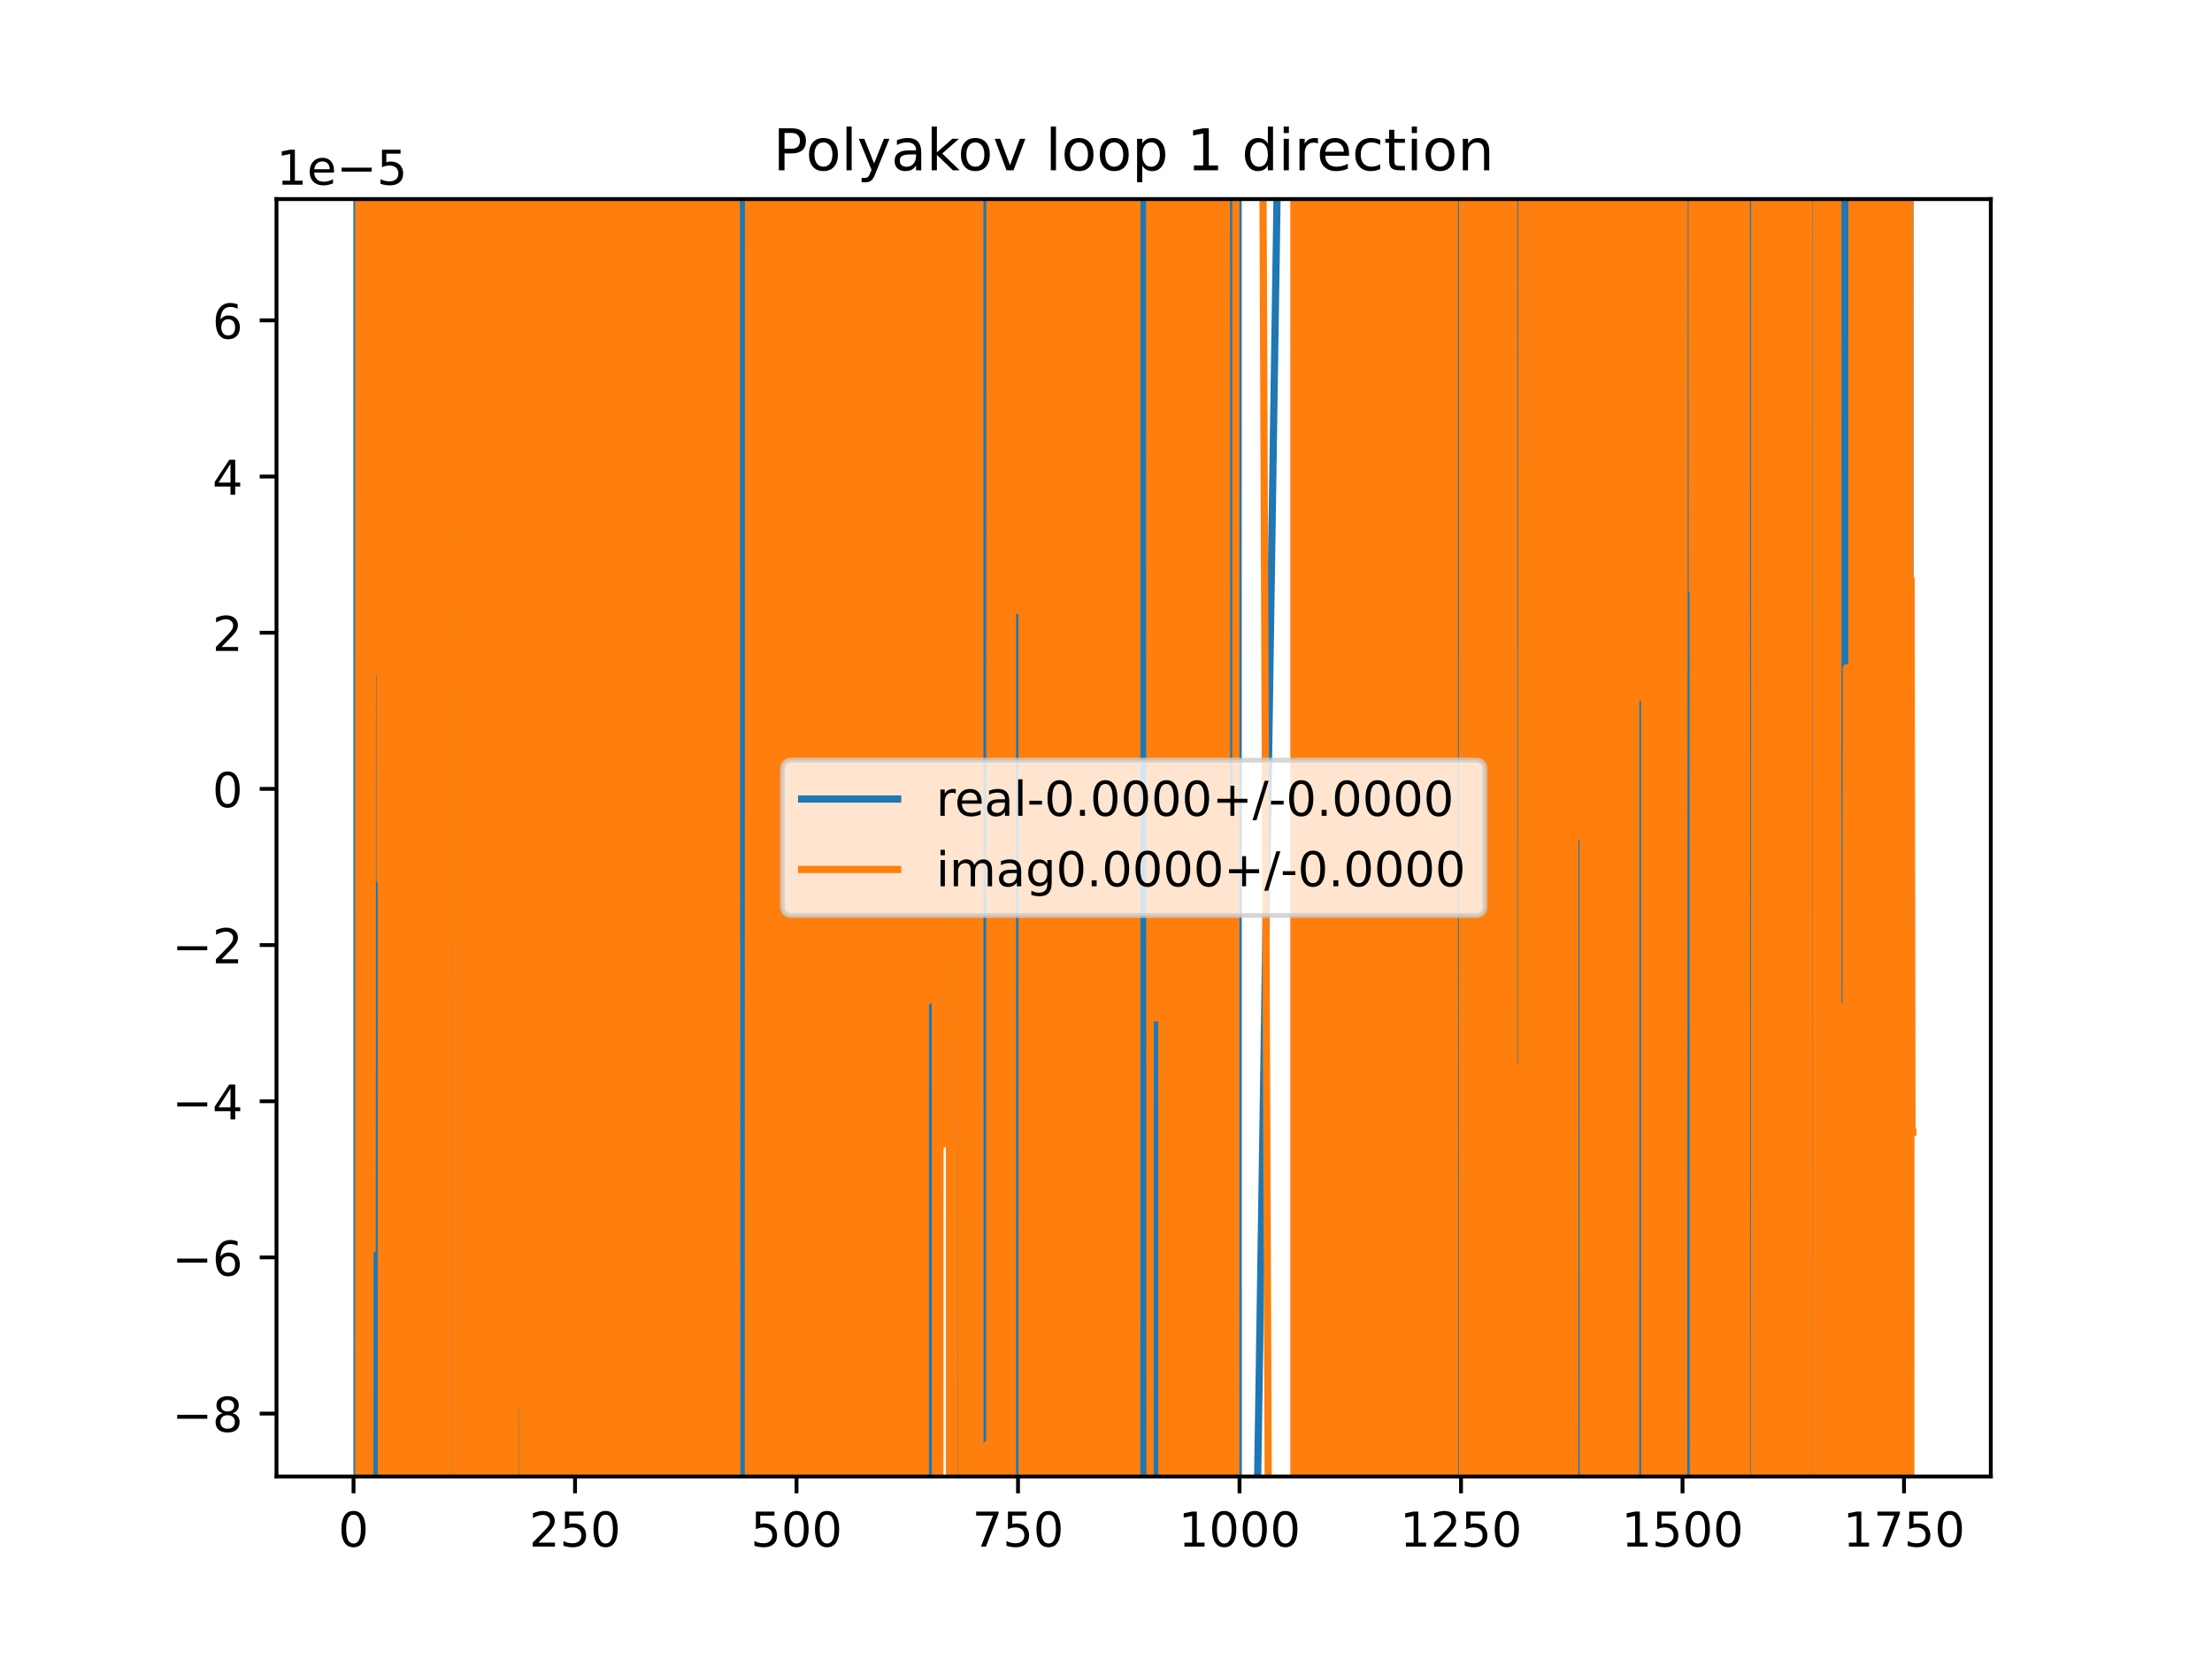 <?xml version="1.0" encoding="utf-8" standalone="no"?>
<!DOCTYPE svg PUBLIC "-//W3C//DTD SVG 1.1//EN"
  "http://www.w3.org/Graphics/SVG/1.1/DTD/svg11.dtd">
<!-- Created with matplotlib (https://matplotlib.org/) -->
<svg height="345.6pt" version="1.1" viewBox="0 0 460.8 345.6" width="460.8pt" xmlns="http://www.w3.org/2000/svg" xmlns:xlink="http://www.w3.org/1999/xlink">
 <defs>
  <style type="text/css">
*{stroke-linecap:butt;stroke-linejoin:round;}
  </style>
 </defs>
 <g id="figure_1">
  <g id="patch_1">
   <path d="M 0 345.6 
L 460.8 345.6 
L 460.8 0 
L 0 0 
z
" style="fill:#ffffff;"/>
  </g>
  <g id="axes_1">
   <g id="patch_2">
    <path d="M 57.6 307.584 
L 414.72 307.584 
L 414.72 41.472 
L 57.6 41.472 
z
" style="fill:#ffffff;"/>
   </g>
   <g id="matplotlib.axis_1">
    <g id="xtick_1">
     <g id="line2d_1">
      <defs>
       <path d="M 0 0 
L 0 3.5 
" id="m13d80f376a" style="stroke:#000000;stroke-width:0.8;"/>
      </defs>
      <g>
       <use style="stroke:#000000;stroke-width:0.8;" x="73.648" xlink:href="#m13d80f376a" y="307.584"/>
      </g>
     </g>
     <g id="text_1">
      <!-- 0 -->
      <defs>
       <path d="M 31.781 66.406 
Q 24.172 66.406 20.328 58.906 
Q 16.5 51.422 16.5 36.375 
Q 16.5 21.391 20.328 13.891 
Q 24.172 6.391 31.781 6.391 
Q 39.453 6.391 43.281 13.891 
Q 47.125 21.391 47.125 36.375 
Q 47.125 51.422 43.281 58.906 
Q 39.453 66.406 31.781 66.406 
z
M 31.781 74.219 
Q 44.047 74.219 50.516 64.516 
Q 56.984 54.828 56.984 36.375 
Q 56.984 17.969 50.516 8.266 
Q 44.047 -1.422 31.781 -1.422 
Q 19.531 -1.422 13.062 8.266 
Q 6.594 17.969 6.594 36.375 
Q 6.594 54.828 13.062 64.516 
Q 19.531 74.219 31.781 74.219 
z
" id="DejaVuSans-48"/>
      </defs>
      <g transform="translate(70.467 322.182)scale(0.1 -0.1)">
       <use xlink:href="#DejaVuSans-48"/>
      </g>
     </g>
    </g>
    <g id="xtick_2">
     <g id="line2d_2">
      <g>
       <use style="stroke:#000000;stroke-width:0.8;" x="119.79" xlink:href="#m13d80f376a" y="307.584"/>
      </g>
     </g>
     <g id="text_2">
      <!-- 250 -->
      <defs>
       <path d="M 19.188 8.297 
L 53.609 8.297 
L 53.609 0 
L 7.328 0 
L 7.328 8.297 
Q 12.938 14.109 22.625 23.891 
Q 32.328 33.688 34.812 36.531 
Q 39.547 41.844 41.422 45.531 
Q 43.312 49.219 43.312 52.781 
Q 43.312 58.594 39.234 62.25 
Q 35.156 65.922 28.609 65.922 
Q 23.969 65.922 18.812 64.312 
Q 13.672 62.703 7.812 59.422 
L 7.812 69.391 
Q 13.766 71.781 18.938 73 
Q 24.125 74.219 28.422 74.219 
Q 39.75 74.219 46.484 68.547 
Q 53.219 62.891 53.219 53.422 
Q 53.219 48.922 51.531 44.891 
Q 49.859 40.875 45.406 35.406 
Q 44.188 33.984 37.641 27.219 
Q 31.109 20.453 19.188 8.297 
z
" id="DejaVuSans-50"/>
       <path d="M 10.797 72.906 
L 49.516 72.906 
L 49.516 64.594 
L 19.828 64.594 
L 19.828 46.734 
Q 21.969 47.469 24.109 47.828 
Q 26.266 48.188 28.422 48.188 
Q 40.625 48.188 47.75 41.5 
Q 54.891 34.812 54.891 23.391 
Q 54.891 11.625 47.562 5.094 
Q 40.234 -1.422 26.906 -1.422 
Q 22.312 -1.422 17.547 -0.641 
Q 12.797 0.141 7.719 1.703 
L 7.719 11.625 
Q 12.109 9.234 16.797 8.062 
Q 21.484 6.891 26.703 6.891 
Q 35.156 6.891 40.078 11.328 
Q 45.016 15.766 45.016 23.391 
Q 45.016 31 40.078 35.438 
Q 35.156 39.891 26.703 39.891 
Q 22.75 39.891 18.812 39.016 
Q 14.891 38.141 10.797 36.281 
z
" id="DejaVuSans-53"/>
      </defs>
      <g transform="translate(110.246 322.182)scale(0.1 -0.1)">
       <use xlink:href="#DejaVuSans-50"/>
       <use x="63.623" xlink:href="#DejaVuSans-53"/>
       <use x="127.246" xlink:href="#DejaVuSans-48"/>
      </g>
     </g>
    </g>
    <g id="xtick_3">
     <g id="line2d_3">
      <g>
       <use style="stroke:#000000;stroke-width:0.8;" x="165.932" xlink:href="#m13d80f376a" y="307.584"/>
      </g>
     </g>
     <g id="text_3">
      <!-- 500 -->
      <g transform="translate(156.388 322.182)scale(0.1 -0.1)">
       <use xlink:href="#DejaVuSans-53"/>
       <use x="63.623" xlink:href="#DejaVuSans-48"/>
       <use x="127.246" xlink:href="#DejaVuSans-48"/>
      </g>
     </g>
    </g>
    <g id="xtick_4">
     <g id="line2d_4">
      <g>
       <use style="stroke:#000000;stroke-width:0.8;" x="212.074" xlink:href="#m13d80f376a" y="307.584"/>
      </g>
     </g>
     <g id="text_4">
      <!-- 750 -->
      <defs>
       <path d="M 8.203 72.906 
L 55.078 72.906 
L 55.078 68.703 
L 28.609 0 
L 18.312 0 
L 43.219 64.594 
L 8.203 64.594 
z
" id="DejaVuSans-55"/>
      </defs>
      <g transform="translate(202.53 322.182)scale(0.1 -0.1)">
       <use xlink:href="#DejaVuSans-55"/>
       <use x="63.623" xlink:href="#DejaVuSans-53"/>
       <use x="127.246" xlink:href="#DejaVuSans-48"/>
      </g>
     </g>
    </g>
    <g id="xtick_5">
     <g id="line2d_5">
      <g>
       <use style="stroke:#000000;stroke-width:0.8;" x="258.216" xlink:href="#m13d80f376a" y="307.584"/>
      </g>
     </g>
     <g id="text_5">
      <!-- 1000 -->
      <defs>
       <path d="M 12.406 8.297 
L 28.516 8.297 
L 28.516 63.922 
L 10.984 60.406 
L 10.984 69.391 
L 28.422 72.906 
L 38.281 72.906 
L 38.281 8.297 
L 54.391 8.297 
L 54.391 0 
L 12.406 0 
z
" id="DejaVuSans-49"/>
      </defs>
      <g transform="translate(245.491 322.182)scale(0.1 -0.1)">
       <use xlink:href="#DejaVuSans-49"/>
       <use x="63.623" xlink:href="#DejaVuSans-48"/>
       <use x="127.246" xlink:href="#DejaVuSans-48"/>
       <use x="190.869" xlink:href="#DejaVuSans-48"/>
      </g>
     </g>
    </g>
    <g id="xtick_6">
     <g id="line2d_6">
      <g>
       <use style="stroke:#000000;stroke-width:0.8;" x="304.358" xlink:href="#m13d80f376a" y="307.584"/>
      </g>
     </g>
     <g id="text_6">
      <!-- 1250 -->
      <g transform="translate(291.633 322.182)scale(0.1 -0.1)">
       <use xlink:href="#DejaVuSans-49"/>
       <use x="63.623" xlink:href="#DejaVuSans-50"/>
       <use x="127.246" xlink:href="#DejaVuSans-53"/>
       <use x="190.869" xlink:href="#DejaVuSans-48"/>
      </g>
     </g>
    </g>
    <g id="xtick_7">
     <g id="line2d_7">
      <g>
       <use style="stroke:#000000;stroke-width:0.8;" x="350.5" xlink:href="#m13d80f376a" y="307.584"/>
      </g>
     </g>
     <g id="text_7">
      <!-- 1500 -->
      <g transform="translate(337.775 322.182)scale(0.1 -0.1)">
       <use xlink:href="#DejaVuSans-49"/>
       <use x="63.623" xlink:href="#DejaVuSans-53"/>
       <use x="127.246" xlink:href="#DejaVuSans-48"/>
       <use x="190.869" xlink:href="#DejaVuSans-48"/>
      </g>
     </g>
    </g>
    <g id="xtick_8">
     <g id="line2d_8">
      <g>
       <use style="stroke:#000000;stroke-width:0.8;" x="396.642" xlink:href="#m13d80f376a" y="307.584"/>
      </g>
     </g>
     <g id="text_8">
      <!-- 1750 -->
      <g transform="translate(383.917 322.182)scale(0.1 -0.1)">
       <use xlink:href="#DejaVuSans-49"/>
       <use x="63.623" xlink:href="#DejaVuSans-55"/>
       <use x="127.246" xlink:href="#DejaVuSans-53"/>
       <use x="190.869" xlink:href="#DejaVuSans-48"/>
      </g>
     </g>
    </g>
   </g>
   <g id="matplotlib.axis_2">
    <g id="ytick_1">
     <g id="line2d_9">
      <defs>
       <path d="M 0 0 
L -3.5 0 
" id="m1fef0bd4af" style="stroke:#000000;stroke-width:0.8;"/>
      </defs>
      <g>
       <use style="stroke:#000000;stroke-width:0.8;" x="57.6" xlink:href="#m1fef0bd4af" y="294.475"/>
      </g>
     </g>
     <g id="text_9">
      <!-- −8 -->
      <defs>
       <path d="M 10.594 35.5 
L 73.188 35.5 
L 73.188 27.203 
L 10.594 27.203 
z
" id="DejaVuSans-8722"/>
       <path d="M 31.781 34.625 
Q 24.75 34.625 20.719 30.859 
Q 16.703 27.094 16.703 20.516 
Q 16.703 13.922 20.719 10.156 
Q 24.75 6.391 31.781 6.391 
Q 38.812 6.391 42.859 10.172 
Q 46.922 13.969 46.922 20.516 
Q 46.922 27.094 42.891 30.859 
Q 38.875 34.625 31.781 34.625 
z
M 21.922 38.812 
Q 15.578 40.375 12.031 44.719 
Q 8.5 49.078 8.5 55.328 
Q 8.5 64.062 14.719 69.141 
Q 20.953 74.219 31.781 74.219 
Q 42.672 74.219 48.875 69.141 
Q 55.078 64.062 55.078 55.328 
Q 55.078 49.078 51.531 44.719 
Q 48 40.375 41.703 38.812 
Q 48.828 37.156 52.797 32.312 
Q 56.781 27.484 56.781 20.516 
Q 56.781 9.906 50.312 4.234 
Q 43.844 -1.422 31.781 -1.422 
Q 19.734 -1.422 13.25 4.234 
Q 6.781 9.906 6.781 20.516 
Q 6.781 27.484 10.781 32.312 
Q 14.797 37.156 21.922 38.812 
z
M 18.312 54.391 
Q 18.312 48.734 21.844 45.562 
Q 25.391 42.391 31.781 42.391 
Q 38.141 42.391 41.719 45.562 
Q 45.312 48.734 45.312 54.391 
Q 45.312 60.062 41.719 63.234 
Q 38.141 66.406 31.781 66.406 
Q 25.391 66.406 21.844 63.234 
Q 18.312 60.062 18.312 54.391 
z
" id="DejaVuSans-56"/>
      </defs>
      <g transform="translate(35.858 298.275)scale(0.1 -0.1)">
       <use xlink:href="#DejaVuSans-8722"/>
       <use x="83.789" xlink:href="#DejaVuSans-56"/>
      </g>
     </g>
    </g>
    <g id="ytick_2">
     <g id="line2d_10">
      <g>
       <use style="stroke:#000000;stroke-width:0.8;" x="57.6" xlink:href="#m1fef0bd4af" y="261.941"/>
      </g>
     </g>
     <g id="text_10">
      <!-- −6 -->
      <defs>
       <path d="M 33.016 40.375 
Q 26.375 40.375 22.484 35.828 
Q 18.609 31.297 18.609 23.391 
Q 18.609 15.531 22.484 10.953 
Q 26.375 6.391 33.016 6.391 
Q 39.656 6.391 43.531 10.953 
Q 47.406 15.531 47.406 23.391 
Q 47.406 31.297 43.531 35.828 
Q 39.656 40.375 33.016 40.375 
z
M 52.594 71.297 
L 52.594 62.312 
Q 48.875 64.062 45.094 64.984 
Q 41.312 65.922 37.594 65.922 
Q 27.828 65.922 22.672 59.328 
Q 17.531 52.734 16.797 39.406 
Q 19.672 43.656 24.016 45.922 
Q 28.375 48.188 33.594 48.188 
Q 44.578 48.188 50.953 41.516 
Q 57.328 34.859 57.328 23.391 
Q 57.328 12.156 50.688 5.359 
Q 44.047 -1.422 33.016 -1.422 
Q 20.359 -1.422 13.672 8.266 
Q 6.984 17.969 6.984 36.375 
Q 6.984 53.656 15.188 63.938 
Q 23.391 74.219 37.203 74.219 
Q 40.922 74.219 44.703 73.484 
Q 48.484 72.75 52.594 71.297 
z
" id="DejaVuSans-54"/>
      </defs>
      <g transform="translate(35.858 265.74)scale(0.1 -0.1)">
       <use xlink:href="#DejaVuSans-8722"/>
       <use x="83.789" xlink:href="#DejaVuSans-54"/>
      </g>
     </g>
    </g>
    <g id="ytick_3">
     <g id="line2d_11">
      <g>
       <use style="stroke:#000000;stroke-width:0.8;" x="57.6" xlink:href="#m1fef0bd4af" y="229.407"/>
      </g>
     </g>
     <g id="text_11">
      <!-- −4 -->
      <defs>
       <path d="M 37.797 64.312 
L 12.891 25.391 
L 37.797 25.391 
z
M 35.203 72.906 
L 47.609 72.906 
L 47.609 25.391 
L 58.016 25.391 
L 58.016 17.188 
L 47.609 17.188 
L 47.609 0 
L 37.797 0 
L 37.797 17.188 
L 4.891 17.188 
L 4.891 26.703 
z
" id="DejaVuSans-52"/>
      </defs>
      <g transform="translate(35.858 233.206)scale(0.1 -0.1)">
       <use xlink:href="#DejaVuSans-8722"/>
       <use x="83.789" xlink:href="#DejaVuSans-52"/>
      </g>
     </g>
    </g>
    <g id="ytick_4">
     <g id="line2d_12">
      <g>
       <use style="stroke:#000000;stroke-width:0.8;" x="57.6" xlink:href="#m1fef0bd4af" y="196.873"/>
      </g>
     </g>
     <g id="text_12">
      <!-- −2 -->
      <g transform="translate(35.858 200.672)scale(0.1 -0.1)">
       <use xlink:href="#DejaVuSans-8722"/>
       <use x="83.789" xlink:href="#DejaVuSans-50"/>
      </g>
     </g>
    </g>
    <g id="ytick_5">
     <g id="line2d_13">
      <g>
       <use style="stroke:#000000;stroke-width:0.8;" x="57.6" xlink:href="#m1fef0bd4af" y="164.338"/>
      </g>
     </g>
     <g id="text_13">
      <!-- 0 -->
      <g transform="translate(44.237 168.137)scale(0.1 -0.1)">
       <use xlink:href="#DejaVuSans-48"/>
      </g>
     </g>
    </g>
    <g id="ytick_6">
     <g id="line2d_14">
      <g>
       <use style="stroke:#000000;stroke-width:0.8;" x="57.6" xlink:href="#m1fef0bd4af" y="131.804"/>
      </g>
     </g>
     <g id="text_14">
      <!-- 2 -->
      <g transform="translate(44.237 135.603)scale(0.1 -0.1)">
       <use xlink:href="#DejaVuSans-50"/>
      </g>
     </g>
    </g>
    <g id="ytick_7">
     <g id="line2d_15">
      <g>
       <use style="stroke:#000000;stroke-width:0.8;" x="57.6" xlink:href="#m1fef0bd4af" y="99.27"/>
      </g>
     </g>
     <g id="text_15">
      <!-- 4 -->
      <g transform="translate(44.237 103.069)scale(0.1 -0.1)">
       <use xlink:href="#DejaVuSans-52"/>
      </g>
     </g>
    </g>
    <g id="ytick_8">
     <g id="line2d_16">
      <g>
       <use style="stroke:#000000;stroke-width:0.8;" x="57.6" xlink:href="#m1fef0bd4af" y="66.735"/>
      </g>
     </g>
     <g id="text_16">
      <!-- 6 -->
      <g transform="translate(44.237 70.535)scale(0.1 -0.1)">
       <use xlink:href="#DejaVuSans-54"/>
      </g>
     </g>
    </g>
    <g id="text_17">
     <!-- 1e−5 -->
     <defs>
      <path d="M 56.203 29.594 
L 56.203 25.203 
L 14.891 25.203 
Q 15.484 15.922 20.484 11.062 
Q 25.484 6.203 34.422 6.203 
Q 39.594 6.203 44.453 7.469 
Q 49.312 8.734 54.109 11.281 
L 54.109 2.781 
Q 49.266 0.734 44.188 -0.344 
Q 39.109 -1.422 33.891 -1.422 
Q 20.797 -1.422 13.156 6.188 
Q 5.516 13.812 5.516 26.812 
Q 5.516 40.234 12.766 48.109 
Q 20.016 56 32.328 56 
Q 43.359 56 49.781 48.891 
Q 56.203 41.797 56.203 29.594 
z
M 47.219 32.234 
Q 47.125 39.594 43.094 43.984 
Q 39.062 48.391 32.422 48.391 
Q 24.906 48.391 20.391 44.141 
Q 15.875 39.891 15.188 32.172 
z
" id="DejaVuSans-101"/>
     </defs>
     <g transform="translate(57.6 38.472)scale(0.1 -0.1)">
      <use xlink:href="#DejaVuSans-49"/>
      <use x="63.623" xlink:href="#DejaVuSans-101"/>
      <use x="125.146" xlink:href="#DejaVuSans-8722"/>
      <use x="208.936" xlink:href="#DejaVuSans-53"/>
     </g>
    </g>
   </g>
   <g id="line2d_17">
    <path clip-path="url(#p94739f8944)" d="M 74.356 -1 
L 74.383 346.6 
M 74.4 346.6 
L 74.5 -1 
M 74.725 -1 
L 74.756 48.401 
L 74.761 -1 
M 75.742 -1 
L 75.77 346.6 
M 76.036 346.6 
L 76.048 269.955 
L 76.232 63.424 
L 76.417 63.424 
L 76.458 346.6 
M 77.058 346.6 
L 77.084 -1 
M 77.842 -1 
L 77.927 346.6 
M 78.273 346.6 
L 78.365 -1 
M 78.509 -1 
L 78.579 346.6 
M 78.727 346.6 
L 78.816 103.494 
L 79.001 27.305 
L 79.062 346.6 
M 79.879 346.6 
L 79.923 153.92 
L 79.945 346.6 
M 80.398 346.6 
L 80.422 -1 
M 80.571 -1 
L 80.613 346.6 
M 80.705 346.6 
L 80.743 -1 
M 80.908 -1 
L 80.931 346.6 
M 82.077 346.6 
L 82.115 -1 
M 82.392 -1 
L 82.503 346.6 
M 82.981 346.6 
L 82.998 -1 
M 83.167 -1 
L 83.197 346.6 
M 83.541 346.6 
L 83.615 100.262 
L 83.799 66.041 
L 83.908 346.6 
M 84.124 346.6 
L 84.353 42.602 
L 84.394 346.6 
M 85.17 346.6 
L 85.191 -1 
M 85.346 -1 
L 85.363 346.6 
M 85.837 346.6 
L 85.865 -1 
M 86.182 -1 
L 86.199 184.471 
L 86.383 184.471 
L 86.568 209.832 
L 86.588 -1 
M 87.064 -1 
L 87.122 314.673 
L 87.184 -1 
M 87.748 -1 
L 87.775 346.6 
M 87.993 346.6 
L 88.035 -1 
M 88.73 -1 
L 88.786 346.6 
M 89.012 346.6 
L 89.049 -1 
M 89.446 -1 
L 89.486 346.6 
M 89.65 346.6 
L 89.706 214.821 
L 89.89 214.821 
L 89.934 -1 
M 90.678 -1 
L 90.724 346.6 
M 90.91 346.6 
L 90.96 -1 
M 91.21 -1 
L 91.227 346.6 
M 91.989 346.6 
L 92.025 -1 
M 92.649 -1 
L 92.659 38.666 
L 92.659 38.666 
L 92.843 38.666 
L 92.843 38.666 
L 92.853 -1 
M 93.869 -1 
L 93.938 346.6 
M 94.605 346.6 
L 94.621 -1 
M 94.928 -1 
L 94.948 346.6 
M 95.352 346.6 
L 95.372 -1 
M 96.686 -1 
L 96.719 336.869 
L 96.719 336.869 
L 97.088 336.869 
L 97.088 336.869 
L 97.091 346.6 
M 98.087 346.6 
L 98.147 -1 
M 98.447 -1 
L 98.481 346.6 
M 98.728 346.6 
L 98.773 -1 
M 99.21 -1 
L 99.242 346.6 
M 99.416 346.6 
L 99.475 -1 
M 99.734 -1 
L 99.759 346.6 
M 100.698 346.6 
L 100.727 -1 
M 101.794 -1 
L 101.814 346.6 
M 102.124 346.6 
L 102.217 -1 
M 102.863 -1 
L 102.918 346.6 
M 103.22 346.6 
L 103.249 -1 
M 103.471 -1 
L 103.498 346.6 
M 103.747 346.6 
L 103.79 -1 
M 104.14 -1 
L 104.183 346.6 
M 104.55 346.6 
L 104.583 -1 
M 104.922 -1 
L 104.944 346.6 
M 105.351 346.6 
L 105.394 275.211 
L 105.578 275.211 
L 105.763 237.156 
L 105.785 346.6 
M 106.289 346.6 
L 106.331 -1 
M 107.348 -1 
L 107.387 346.6 
M 107.9 346.6 
L 107.935 -1 
M 108.176 -1 
L 108.225 346.6 
M 108.478 346.6 
L 108.53 -1 
M 108.533 -1 
L 108.578 346.6 
M 108.998 346.6 
L 109.085 50.306 
L 109.085 50.306 
L 109.27 97.97 
L 109.27 97.97 
L 109.358 -1 
M 109.672 -1 
L 109.779 346.6 
M 110.038 346.6 
L 110.111 -1 
M 110.602 -1 
L 110.672 346.6 
M 110.844 346.6 
L 110.931 23.518 
L 110.958 346.6 
M 111.465 346.6 
L 111.485 122.177 
L 111.854 122.177 
L 112.038 180.481 
L 112.102 -1 
M 112.429 -1 
L 112.451 346.6 
M 112.865 346.6 
L 112.926 -1 
M 113.372 -1 
L 113.405 346.6 
M 113.616 346.6 
L 113.646 -1 
M 113.969 -1 
L 114.017 346.6 
M 114.389 346.6 
L 114.473 -1 
M 114.722 -1 
L 114.778 346.6 
M 115.016 346.6 
L 115.176 107.483 
L 115.36 107.483 
L 115.384 -1 
M 115.607 -1 
L 115.637 346.6 
M 115.888 346.6 
L 115.949 -1 
M 116.168 -1 
L 116.201 346.6 
M 116.446 346.6 
L 116.487 -1 
M 117.203 -1 
L 117.273 346.6 
M 117.444 346.6 
L 117.477 -1 
M 117.663 -1 
L 117.693 346.6 
M 118.058 346.6 
L 118.129 117.11 
L 118.314 117.11 
L 118.34 -1 
M 118.767 -1 
L 118.785 346.6 
M 119.18 346.6 
L 119.208 -1 
M 119.806 -1 
L 119.836 346.6 
M 121.227 346.6 
L 121.27 -1 
M 122.464 -1 
L 122.522 346.6 
M 122.579 346.6 
L 122.611 -1 
M 123.453 -1 
L 123.481 346.6 
M 123.482 346.6 
L 123.666 329.326 
L 123.851 329.326 
L 123.855 346.6 
M 124.123 346.6 
L 124.167 -1 
M 125.177 -1 
L 125.246 346.6 
M 125.462 346.6 
L 125.544 -1 
M 125.934 -1 
L 125.975 346.6 
M 126.16 346.6 
L 126.203 -1 
M 126.316 -1 
L 126.376 346.6 
M 127.285 346.6 
L 127.355 -1 
M 127.359 -1 
L 127.413 346.6 
M 128.577 346.6 
L 128.61 -1 
M 128.683 -1 
L 128.712 346.6 
M 128.962 346.6 
L 128.991 -1 
M 129.1 -1 
L 129.189 346.6 
M 129.217 346.6 
L 129.308 -1 
M 129.423 -1 
L 129.462 346.6 
M 129.637 346.6 
L 129.661 -1 
M 129.848 -1 
L 129.87 346.6 
M 130.455 346.6 
L 130.491 -1 
M 130.902 -1 
L 130.936 346.6 
M 131.196 346.6 
L 131.243 -1 
M 131.587 -1 
L 131.602 96.233 
L 131.623 -1 
M 132.072 -1 
L 132.128 346.6 
M 132.396 346.6 
L 132.461 -1 
M 133.086 -1 
L 133.271 346.6 
M 133.75 346.6 
L 133.797 -1 
M 133.835 -1 
L 133.874 346.6 
M 135.02 346.6 
L 135.052 -1 
M 135.375 -1 
L 135.465 346.6 
M 135.496 346.6 
L 135.617 -1 
M 135.69 -1 
L 135.76 346.6 
M 135.898 346.6 
L 135.939 -1 
M 136.17 -1 
L 136.217 268.25 
L 136.268 -1 
M 136.514 -1 
L 136.57 346.6 
M 136.622 346.6 
L 136.752 -1 
M 136.798 -1 
L 136.955 286.543 
L 137.139 286.543 
L 137.148 346.6 
M 137.496 346.6 
L 137.548 -1 
M 137.842 -1 
L 137.878 221.128 
L 137.914 -1 
M 138.119 -1 
L 138.141 346.6 
M 138.902 346.6 
L 138.948 -1 
M 139.025 -1 
L 139.076 346.6 
M 139.321 346.6 
L 139.383 -1 
M 140.03 -1 
L 140.084 346.6 
M 140.105 346.6 
L 140.182 -1 
M 140.644 -1 
L 140.646 15.841 
L 140.665 -1 
M 141.284 -1 
L 141.307 346.6 
M 141.614 346.6 
L 141.648 -1 
M 142.019 -1 
L 142.045 346.6 
M 142.207 346.6 
L 142.235 -1 
M 142.392 -1 
L 142.425 346.6 
M 142.724 346.6 
L 142.747 -1 
M 143.36 -1 
L 143.424 346.6 
M 144.261 346.6 
L 144.306 -1 
M 144.99 -1 
L 145.076 159.536 
L 145.26 159.536 
L 145.306 -1 
M 146.042 -1 
L 146.066 346.6 
M 146.596 346.6 
L 146.613 -1 
M 146.862 -1 
L 146.88 346.6 
M 147.407 346.6 
L 147.428 -1 
M 147.999 -1 
L 148.029 31.498 
L 148.214 31.498 
L 148.218 -1 
M 149.037 -1 
L 149.093 346.6 
M 149.176 346.6 
L 149.227 -1 
M 149.534 -1 
L 149.591 346.6 
M 150.023 346.6 
L 150.091 -1 
M 151.106 -1 
L 151.167 193.82 
L 151.536 193.82 
L 151.615 346.6 
M 152.314 346.6 
L 152.334 -1 
M 152.718 -1 
L 152.73 346.6 
M 153.325 346.6 
L 153.344 -1 
M 153.482 -1 
L 153.535 346.6 
M 153.893 346.6 
L 153.935 162.033 
L 153.956 346.6 
M 154.238 346.6 
L 154.267 -1 
M 154.539 -1 
L 154.577 346.6 
M 154.989 346.6 
L 155.041 -1 
M 155.3 -1 
L 155.345 346.6 
M 156.042 346.6 
L 156.063 -1 
M 156.638 -1 
L 156.704 271.326 
L 156.724 -1 
M 157.485 -1 
L 157.508 346.6 
M 158.115 346.6 
L 158.162 -1 
M 158.261 -1 
L 158.4 346.6 
M 158.604 346.6 
L 158.629 -1 
M 159.341 -1 
L 159.366 346.6 
M 159.562 346.6 
L 159.583 -1 
M 159.999 -1 
L 160.026 212.432 
L 160.075 -1 
M 160.257 -1 
L 160.284 346.6 
M 160.657 346.6 
L 160.711 -1 
M 161.92 -1 
L 161.959 346.6 
M 162.118 346.6 
L 162.143 -1 
M 162.344 -1 
L 162.371 346.6 
M 162.87 346.6 
L 162.906 -1 
M 163.29 -1 
L 163.32 346.6 
M 163.367 346.6 
L 163.387 -1 
M 163.659 -1 
L 163.677 346.6 
M 164.25 346.6 
L 164.271 227.521 
L 164.455 227.521 
L 164.534 -1 
M 165.014 -1 
L 165.07 346.6 
M 165.403 346.6 
L 165.431 -1 
M 165.99 -1 
L 166.041 346.6 
M 166.161 346.6 
L 166.19 -1 
M 166.784 -1 
L 166.807 346.6 
M 166.992 346.6 
L 167.039 94.252 
L 167.224 94.252 
L 167.27 -1 
M 167.459 -1 
L 167.521 346.6 
M 167.832 346.6 
L 167.878 -1 
M 168.024 -1 
L 168.058 346.6 
M 168.252 346.6 
L 168.293 -1 
M 168.387 -1 
L 168.447 346.6 
M 168.581 346.6 
L 168.638 -1 
M 168.85 -1 
L 168.885 90.063 
L 168.898 -1 
M 169.203 -1 
L 169.242 346.6 
M 170.416 346.6 
L 170.443 -1 
M 170.643 -1 
L 170.669 346.6 
M 171.003 346.6 
L 171.1 11.153 
L 171.284 11.153 
L 171.469 221.408 
L 171.654 221.408 
L 171.663 346.6 
M 172.326 346.6 
L 172.354 -1 
M 172.658 -1 
L 172.693 346.6 
M 173.087 346.6 
L 173.13 176.826 
L 173.315 176.826 
L 173.499 46.748 
L 173.605 346.6 
M 173.946 346.6 
L 174.053 86.849 
L 174.238 311.308 
L 174.27 -1 
M 174.542 -1 
L 174.57 346.6 
M 175.259 346.6 
L 175.303 -1 
M 176.398 -1 
L 176.452 337.648 
L 176.637 334.663 
L 176.73 -1 
M 176.862 -1 
L 176.905 346.6 
M 177.173 346.6 
L 177.208 -1 
M 178.008 -1 
L 178.037 346.6 
M 178.2 346.6 
L 178.232 -1 
M 178.391 -1 
L 178.436 346.6 
M 178.521 346.6 
L 178.558 -1 
M 178.884 -1 
L 178.943 346.6 
M 179.511 346.6 
L 179.574 -1 
M 179.671 -1 
L 179.775 115.536 
L 179.8 346.6 
M 180.112 346.6 
L 180.144 45.62 
L 180.513 45.62 
L 180.538 -1 
M 180.937 -1 
L 180.969 346.6 
M 181.384 346.6 
L 181.419 -1 
M 181.819 -1 
L 181.861 346.6 
M 182.261 346.6 
L 182.29 -1 
M 182.875 -1 
L 182.904 346.6 
M 182.926 346.6 
L 182.975 -1 
M 183.594 -1 
L 183.638 346.6 
M 183.86 346.6 
L 183.933 -1 
M 184.777 -1 
L 184.815 346.6 
M 185.086 346.6 
L 185.127 4.775 
L 185.237 346.6 
M 185.541 346.6 
L 185.574 -1 
M 185.777 -1 
L 185.808 346.6 
M 186.042 346.6 
L 186.05 319.05 
L 186.056 346.6 
M 186.306 346.6 
L 186.335 -1 
M 187.105 -1 
L 187.125 346.6 
M 187.691 346.6 
L 187.711 177.808 
L 187.85 346.6 
M 188.477 346.6 
L 188.511 -1 
M 188.795 -1 
L 188.818 178.777 
L 188.897 -1 
M 189.068 -1 
L 189.16 346.6 
M 189.436 346.6 
L 189.557 152.919 
L 189.741 152.919 
L 189.785 -1 
M 189.953 -1 
L 189.972 346.6 
M 190.236 346.6 
L 190.254 -1 
M 190.364 -1 
L 190.393 346.6 
M 191.057 346.6 
L 191.083 -1 
M 191.339 -1 
L 191.363 346.6 
M 192.368 346.6 
L 192.397 -1 
M 192.631 -1 
L 192.663 346.6 
M 193.295 346.6 
L 193.323 -1 
M 193.515 -1 
L 193.537 346.6 
M 193.762 346.6 
L 193.8 -1 
M 193.99 -1 
L 194.108 346.6 
M 194.749 346.6 
L 194.796 -1 
M 195.385 -1 
L 195.428 346.6 
M 195.732 346.6 
L 195.832 9.925 
L 196.017 9.925 
L 196.033 -1 
M 196.518 -1 
L 196.57 44.384 
L 196.575 -1 
M 197.486 -1 
L 197.493 73.845 
L 197.678 73.845 
L 197.86 -1 
M 197.862 -1 
L 197.941 346.6 
M 198.091 346.6 
L 198.123 -1 
M 198.355 -1 
L 198.392 346.6 
M 198.444 346.6 
L 198.489 -1 
M 198.9 -1 
L 198.982 346.6 
M 199.291 346.6 
L 199.334 -1 
M 200.297 -1 
L 200.328 346.6 
M 200.517 346.6 
L 200.536 -1 
M 200.9 -1 
L 200.933 346.6 
M 201.242 346.6 
L 201.266 -1 
M 201.539 -1 
L 201.676 346.6 
M 202.201 346.6 
L 202.285 -1 
M 202.522 -1 
L 202.549 346.6 
M 202.997 346.6 
L 203.065 -1 
M 204.076 -1 
L 204.094 346.6 
M 204.917 346.6 
L 204.933 -1 
M 205.565 -1 
L 205.583 346.6 
M 205.849 346.6 
L 205.878 -1 
M 206.221 -1 
L 206.25 346.6 
M 206.511 346.6 
L 206.562 -1 
M 207.291 -1 
L 207.338 346.6 
M 207.569 346.6 
L 207.612 -1 
M 207.938 -1 
L 207.968 346.6 
M 208.107 346.6 
L 208.169 -1 
M 208.809 -1 
L 208.836 346.6 
M 209.057 346.6 
L 209.089 -1 
M 209.478 -1 
L 209.49 115.804 
L 209.596 -1 
M 209.685 -1 
L 209.726 346.6 
M 210.176 346.6 
L 210.205 -1 
M 210.244 -1 
L 210.265 346.6 
M 210.929 346.6 
L 210.967 274.143 
L 211.151 274.143 
L 211.336 227.37 
L 211.889 227.37 
L 212.003 -1 
M 212.295 -1 
L 212.385 346.6 
M 212.737 346.6 
L 212.773 -1 
M 213.03 -1 
L 213.071 346.6 
M 213.449 346.6 
L 213.467 -1 
M 214.38 -1 
L 214.462 346.6 
M 214.483 346.6 
L 214.551 -1 
M 214.921 -1 
L 214.946 346.6 
M 215.294 346.6 
L 215.32 -1 
M 215.853 -1 
L 215.878 346.6 
M 216.878 346.6 
L 217.057 84.29 
L 217.085 346.6 
M 217.94 346.6 
L 217.954 -1 
M 218.114 -1 
L 218.165 231.07 
L 218.321 -1 
M 218.854 -1 
L 218.903 136.605 
L 219.087 136.605 
L 219.116 346.6 
M 220.326 346.6 
L 220.346 -1 
M 220.761 -1 
L 220.898 346.6 
M 220.963 346.6 
L 221.079 -1 
M 221.363 -1 
L 221.396 346.6 
M 222.105 346.6 
L 222.118 -1 
M 222.348 -1 
L 222.363 346.6 
M 222.514 346.6 
L 222.547 -1 
M 222.632 -1 
L 222.658 346.6 
M 222.992 346.6 
L 223.021 -1 
M 223.251 -1 
L 223.275 346.6 
M 223.442 346.6 
L 223.487 -1 
M 223.728 -1 
L 223.767 346.6 
M 224.09 346.6 
L 224.133 -1 
M 224.886 -1 
L 224.928 346.6 
M 225.102 346.6 
L 225.172 -1 
M 225.37 -1 
L 225.45 346.6 
M 225.626 346.6 
L 225.691 -1 
M 226.016 -1 
L 226.139 346.6 
M 226.336 346.6 
L 226.364 -1 
M 226.696 -1 
L 226.754 346.6 
M 226.92 346.6 
L 226.975 -1 
M 227.429 -1 
L 227.47 346.6 
M 228.038 346.6 
L 228.123 -1 
M 228.614 -1 
L 228.644 346.6 
M 228.97 346.6 
L 229 -1 
M 229.099 -1 
L 229.124 346.6 
M 229.394 346.6 
L 229.423 44.965 
L 229.608 44.965 
L 229.686 346.6 
M 230.159 346.6 
L 230.162 341.282 
L 230.164 346.6 
M 230.558 346.6 
L 230.584 -1 
M 230.892 -1 
L 230.9 74.748 
L 231.084 74.748 
L 231.176 -1 
M 231.552 -1 
L 231.585 346.6 
M 232.307 346.6 
L 232.365 -1 
M 232.384 -1 
L 232.422 346.6 
M 232.846 346.6 
L 232.93 290.924 
L 232.941 346.6 
M 233.235 346.6 
L 233.285 -1 
M 233.566 -1 
L 233.58 346.6 
M 233.967 346.6 
L 233.986 -1 
M 234.491 -1 
L 234.521 346.6 
M 234.805 346.6 
L 234.827 -1 
M 235.134 -1 
L 235.145 129.617 
L 235.289 -1 
M 235.697 -1 
L 235.699 10.22 
L 235.707 -1 
M 236.361 -1 
L 236.395 346.6 
M 236.523 346.6 
L 236.593 -1 
M 236.694 -1 
L 236.806 210.438 
L 236.829 -1 
M 237.173 -1 
L 237.19 346.6 
M 237.531 346.6 
L 237.544 65.317 
L 237.729 158.35 
L 237.752 346.6 
M 238.417 346.6 
L 238.452 -1 
M 238.521 -1 
L 238.644 346.6 
M 238.654 346.6 
L 238.694 -1 
M 238.923 -1 
L 238.947 346.6 
M 239.501 346.6 
L 239.53 -1 
M 239.611 -1 
L 239.634 346.6 
M 240.132 346.6 
L 240.166 -1 
M 240.489 -1 
L 240.497 67.925 
L 240.682 67.925 
L 240.695 -1 
M 241.432 -1 
L 241.502 346.6 
M 242.462 346.6 
L 242.528 315.803 
L 242.57 -1 
M 243.032 -1 
L 243.123 346.6 
M 243.871 346.6 
L 243.933 -1 
M 244.046 -1 
L 244.083 346.6 
M 244.538 346.6 
L 244.6 -1 
M 244.837 -1 
L 244.881 346.6 
M 246.33 346.6 
L 246.375 -1 
M 246.444 -1 
L 246.509 346.6 
M 247.031 346.6 
L 247.092 -1 
M 247.26 -1 
L 247.386 346.6 
M 247.967 346.6 
L 248.065 306.561 
L 248.086 -1 
M 249.013 -1 
L 249.048 346.6 
M 249.241 346.6 
L 249.261 -1 
M 249.479 -1 
L 249.504 346.6 
M 249.646 346.6 
L 249.716 -1 
M 250.566 -1 
L 250.6 346.6 
M 251.212 346.6 
L 251.24 -1 
M 252.137 -1 
L 252.163 346.6 
M 252.403 346.6 
L 252.419 -1 
M 252.741 -1 
L 252.762 346.6 
M 253.672 346.6 
L 253.726 -1 
M 253.928 -1 
L 253.971 116.372 
L 254.155 213.525 
L 254.34 213.525 
L 254.372 346.6 
M 254.582 346.6 
L 254.613 -1 
M 254.824 -1 
L 254.862 346.6 
M 254.983 346.6 
L 255.113 -1 
M 255.276 -1 
L 255.313 346.6 
M 255.605 346.6 
L 255.632 131.573 
L 255.677 346.6 
M 255.887 346.6 
L 255.924 -1 
M 256.543 -1 
L 256.555 97.718 
L 256.739 97.718 
L 256.782 346.6 
M 257.76 346.6 
L 257.791 -1 
M 257.915 -1 
L 257.953 346.6 
M 261.406 346.6 
L 266.669 -1 
M 270.578 -1 
L 270.582 15.831 
L 270.766 15.831 
L 270.88 346.6 
M 271.79 346.6 
L 271.812 -1 
M 272.328 -1 
L 272.359 346.6 
M 272.782 346.6 
L 272.797 76.144 
L 272.85 346.6 
M 273.57 346.6 
L 273.591 -1 
M 274.061 -1 
L 274.087 346.6 
M 274.527 346.6 
L 274.559 -1 
M 275.005 -1 
L 275.085 346.6 
M 275.672 346.6 
L 275.763 -1 
M 276.758 -1 
L 276.782 346.6 
M 277.531 346.6 
L 277.56 -1 
M 277.962 -1 
L 278.011 346.6 
M 278.224 346.6 
L 278.252 -1 
M 278.435 -1 
L 278.469 346.6 
M 280.109 346.6 
L 280.144 -1 
M 280.325 -1 
L 280.364 93.421 
L 280.549 93.421 
L 280.733 124.166 
L 280.918 124.166 
L 280.947 346.6 
M 281.254 346.6 
L 281.287 92.144 
L 281.311 346.6 
M 281.967 346.6 
L 281.993 -1 
M 282.473 -1 
L 282.489 346.6 
M 282.695 346.6 
L 282.717 -1 
M 283.942 -1 
L 284.055 51.58 
L 284.083 -1 
M 284.308 -1 
L 284.388 346.6 
M 284.451 346.6 
L 284.508 -1 
M 284.923 -1 
L 284.978 87.945 
L 285.163 63.767 
L 285.259 346.6 
M 285.433 346.6 
L 285.566 -1 
M 285.743 -1 
L 285.785 346.6 
M 286.267 346.6 
L 286.27 331.377 
L 286.279 346.6 
M 287.49 346.6 
L 287.538 -1 
M 287.811 -1 
L 287.842 346.6 
M 287.992 346.6 
L 288.012 -1 
M 288.362 -1 
L 288.375 346.6 
M 288.588 346.6 
L 288.599 -1 
M 289.226 -1 
L 289.274 346.6 
M 289.456 346.6 
L 289.474 -1 
M 290.341 -1 
L 290.386 346.6 
M 291.016 346.6 
L 291.045 -1 
M 291.324 -1 
L 291.409 346.6 
M 291.682 346.6 
L 291.698 -1 
M 292.095 -1 
L 292.121 346.6 
M 293.059 346.6 
L 293.118 -1 
M 293.406 -1 
L 293.426 346.6 
M 293.647 346.6 
L 293.653 322.129 
L 293.656 346.6 
M 294.247 346.6 
L 294.283 -1 
M 294.463 -1 
L 294.487 346.6 
M 294.658 346.6 
L 294.681 -1 
M 294.849 -1 
L 294.874 346.6 
M 295.001 346.6 
L 295.021 -1 
M 295.261 -1 
L 295.286 346.6 
M 296.411 346.6 
L 296.421 271.454 
L 296.606 271.454 
L 296.823 -1 
M 297.432 -1 
L 297.449 346.6 
M 297.609 346.6 
L 297.627 -1 
M 297.998 -1 
L 298.019 346.6 
M 298.23 346.6 
L 298.267 76.848 
L 298.452 76.848 
L 298.48 346.6 
M 298.883 346.6 
L 298.914 -1 
M 299.074 -1 
L 299.098 346.6 
M 299.609 346.6 
L 299.663 -1 
M 300.057 -1 
L 300.113 103.8 
L 300.136 -1 
M 300.739 -1 
L 300.806 346.6 
M 301.197 346.6 
L 301.22 229.563 
L 301.33 346.6 
M 301.419 346.6 
L 301.482 -1 
M 301.746 -1 
L 301.774 101.732 
L 301.958 101.732 
L 302.024 346.6 
M 302.579 346.6 
L 302.596 -1 
M 303.23 -1 
L 303.285 346.6 
M 304.644 346.6 
L 304.816 -1 
M 305.377 -1 
L 305.392 346.6 
M 306.778 346.6 
L 306.835 -1 
M 307.231 -1 
L 307.262 346.6 
M 307.869 346.6 
L 307.921 -1 
M 308.825 -1 
L 308.855 346.6 
M 309.338 346.6 
L 309.341 321.716 
L 309.526 83.749 
L 309.593 346.6 
M 310.443 346.6 
L 310.448 334.447 
L 310.452 346.6 
M 310.893 346.6 
L 310.946 -1 
M 311.018 -1 
L 311.034 346.6 
M 311.348 346.6 
L 311.365 -1 
M 311.43 -1 
L 311.584 346.6 
M 311.754 346.6 
L 311.774 -1 
M 312.55 -1 
L 312.611 346.6 
M 312.889 346.6 
L 312.936 -1 
M 313.172 -1 
L 313.217 227.473 
L 313.244 -1 
M 314.625 -1 
L 314.643 346.6 
M 314.81 346.6 
L 314.854 -1 
M 315.745 -1 
L 315.774 346.6 
M 316.297 346.6 
L 316.315 -1 
M 316.446 -1 
L 316.488 346.6 
M 316.955 346.6 
L 316.977 -1 
M 317.392 -1 
L 317.462 346.6 
M 317.892 346.6 
L 317.915 -1 
M 318.637 -1 
L 318.669 346.6 
M 318.87 346.6 
L 318.913 -1 
M 319.34 -1 
L 319.396 346.6 
M 319.949 346.6 
L 319.988 -1 
M 320.076 -1 
L 320.096 346.6 
M 320.373 346.6 
L 320.394 -1 
M 320.45 -1 
L 320.486 346.6 
M 320.9 346.6 
L 320.924 -1 
M 321.271 -1 
L 321.332 346.6 
M 321.745 346.6 
L 321.791 -1 
M 322.031 -1 
L 322.076 250.951 
L 322.261 250.951 
L 322.321 -1 
M 322.491 -1 
L 322.522 346.6 
M 322.839 346.6 
L 322.908 -1 
M 323.445 -1 
L 323.467 346.6 
M 323.639 346.6 
L 323.661 -1 
M 323.999 -1 
L 324.034 346.6 
M 324.399 346.6 
L 324.43 -1 
M 324.909 -1 
L 324.957 346.6 
M 326.086 346.6 
L 326.112 -1 
M 326.768 -1 
L 326.814 346.6 
M 327.355 346.6 
L 327.382 -1 
M 327.505 -1 
L 327.549 346.6 
M 327.653 346.6 
L 327.681 -1 
M 327.883 -1 
L 327.903 346.6 
M 328.137 346.6 
L 328.167 77.583 
L 328.352 77.583 
L 328.721 314.582 
L 328.812 -1 
M 328.977 -1 
L 329.053 346.6 
M 329.551 346.6 
L 329.592 -1 
M 329.861 -1 
L 329.926 346.6 
M 330.044 346.6 
L 330.067 -1 
M 330.358 -1 
L 330.382 279.801 
L 330.566 279.801 
L 330.575 346.6 
M 331.208 346.6 
L 331.249 -1 
M 331.388 -1 
L 331.448 346.6 
M 332.389 346.6 
L 332.417 -1 
M 332.73 -1 
L 332.772 346.6 
M 332.869 346.6 
L 332.966 260.032 
L 333.009 -1 
M 333.209 -1 
L 333.233 346.6 
M 333.61 346.6 
L 333.632 -1 
M 334.482 -1 
L 334.522 346.6 
M 335.137 346.6 
L 335.263 -1 
M 335.837 -1 
L 335.859 346.6 
M 336.164 346.6 
L 336.186 -1 
M 336.421 -1 
L 336.45 346.6 
M 337.469 346.6 
L 337.58 190.156 
L 337.668 346.6 
M 338.309 346.6 
L 338.318 246.872 
L 338.352 346.6 
M 339.173 346.6 
L 339.201 -1 
M 339.392 -1 
L 339.426 110.279 
L 339.436 -1 
M 339.903 -1 
L 339.924 346.6 
M 340.236 346.6 
L 340.254 -1 
M 340.858 -1 
L 340.885 346.6 
M 340.94 346.6 
L 341 -1 
M 341.968 -1 
L 341.998 346.6 
M 342.209 346.6 
L 342.246 -1 
M 342.718 -1 
L 342.748 238.075 
L 342.932 203.888 
L 343.117 203.888 
L 343.128 -1 
M 343.436 -1 
L 343.451 346.6 
M 343.734 346.6 
L 343.76 -1 
M 343.936 -1 
L 343.958 346.6 
M 344.697 346.6 
L 344.725 -1 
M 344.833 -1 
L 344.862 346.6 
M 345.057 346.6 
L 345.085 -1 
M 345.699 -1 
L 345.701 36.372 
L 345.885 36.372 
L 345.889 -1 
M 346.17 -1 
L 346.187 346.6 
M 346.373 346.6 
L 346.403 -1 
M 347.03 -1 
L 347.053 346.6 
M 347.467 346.6 
L 347.495 -1 
M 347.652 -1 
L 347.709 346.6 
M 348.029 346.6 
L 348.054 -1 
M 348.143 -1 
L 348.166 346.6 
M 348.431 346.6 
L 348.46 -1 
M 348.739 -1 
L 348.763 346.6 
M 348.985 346.6 
L 349.023 63.704 
L 349.208 168.202 
L 349.269 346.6 
M 349.484 346.6 
L 349.572 -1 
M 349.58 -1 
L 349.636 346.6 
M 349.992 346.6 
L 350.02 -1 
M 350.333 -1 
L 350.478 346.6 
M 350.691 346.6 
L 350.736 -1 
M 351.513 -1 
L 351.53 346.6 
M 352.064 346.6 
L 352.105 -1 
M 353.136 -1 
L 353.167 346.6 
M 353.918 346.6 
L 353.948 -1 
M 354.093 -1 
L 354.137 346.6 
M 354.664 346.6 
L 354.692 -1 
M 354.971 -1 
L 354.993 346.6 
M 355.211 346.6 
L 355.229 -1 
M 355.395 -1 
L 355.419 346.6 
M 355.914 346.6 
L 355.956 -1 
M 356.294 -1 
L 356.332 346.6 
M 357.009 346.6 
L 357.058 -1 
M 357.997 -1 
L 358.018 346.6 
M 358.598 346.6 
L 358.621 232.507 
L 358.805 246.684 
L 358.99 246.684 
L 359.042 346.6 
M 359.201 346.6 
L 359.239 -1 
M 359.499 -1 
L 359.543 346.6 
M 360.045 346.6 
L 360.071 -1 
M 360.835 -1 
L 360.886 346.6 
M 361.091 346.6 
L 361.118 -1 
M 361.983 -1 
L 362.029 346.6 
M 362.275 346.6 
L 362.363 -1 
M 362.995 -1 
L 363.068 346.6 
M 363.579 346.6 
L 363.604 99.661 
L 363.683 346.6 
M 364.036 346.6 
L 364.057 -1 
M 364.462 -1 
L 364.527 90.343 
L 364.562 -1 
M 364.919 -1 
L 364.939 346.6 
M 365.425 346.6 
L 365.466 -1 
M 365.978 -1 
L 366.067 346.6 
M 366.69 346.6 
L 366.711 -1 
M 367.613 -1 
L 367.632 346.6 
M 368.661 346.6 
L 368.687 -1 
M 369.225 -1 
L 369.243 346.6 
M 369.871 346.6 
L 369.879 311.104 
L 370.064 311.104 
L 370.098 -1 
M 370.566 -1 
L 370.6 346.6 
M 370.638 346.6 
L 370.676 -1 
M 371.145 -1 
L 371.171 227.057 
L 371.299 -1 
M 371.819 -1 
L 371.91 336.657 
L 372.094 336.657 
L 372.279 253.864 
L 372.29 346.6 
M 372.801 346.6 
L 372.832 62.839 
L 372.878 346.6 
M 373.084 346.6 
L 373.11 -1 
M 373.523 -1 
L 373.563 346.6 
M 373.866 346.6 
L 373.892 -1 
M 374.631 -1 
L 374.678 213.118 
L 374.706 -1 
M 374.94 -1 
L 374.963 346.6 
M 375.143 346.6 
L 375.169 -1 
M 375.74 -1 
L 375.785 259.381 
L 375.97 259.381 
L 375.978 346.6 
M 376.417 346.6 
L 376.464 -1 
M 376.563 -1 
L 376.594 346.6 
M 377.025 346.6 
L 377.05 -1 
M 377.134 -1 
L 377.183 346.6 
M 377.491 346.6 
L 377.516 -1 
M 378.356 -1 
L 378.417 346.6 
M 378.633 346.6 
L 378.693 -1 
M 379.169 -1 
L 379.191 346.6 
M 379.405 346.6 
L 379.428 -1 
M 379.569 -1 
L 379.613 346.6 
M 379.721 346.6 
L 379.776 -1 
M 379.94 -1 
L 380.013 346.6 
M 380.05 346.6 
L 380.131 -1 
M 380.266 -1 
L 380.315 346.6 
M 381.224 346.6 
L 381.322 307.003 
L 381.382 -1 
M 381.57 -1 
L 381.604 346.6 
M 382.193 346.6 
L 382.245 149.675 
L 382.43 149.675 
L 382.497 346.6 
M 382.916 346.6 
L 382.984 148.985 
L 383.172 346.6 
M 383.469 346.6 
L 383.49 -1 
M 383.587 -1 
L 383.609 346.6 
M 384.163 346.6 
L 384.194 -1 
M 384.599 -1 
L 384.645 293.838 
L 385.568 293.838 
L 385.593 346.6 
M 385.782 346.6 
L 385.812 -1 
M 386.294 -1 
L 386.306 94.684 
L 386.311 -1 
M 386.655 -1 
L 386.672 346.6 
M 386.685 346.6 
L 386.751 -1 
M 388.079 -1 
L 388.151 163.164 
L 388.192 -1 
M 388.957 -1 
L 388.997 346.6 
M 389.14 346.6 
L 389.174 -1 
M 389.402 -1 
L 389.443 252.061 
L 389.485 -1 
M 389.898 -1 
L 389.932 346.6 
M 391.074 346.6 
L 391.105 297.057 
L 391.137 -1 
M 391.4 -1 
L 391.428 346.6 
M 391.662 346.6 
L 391.843 211.287 
L 392.027 211.287 
L 392.067 346.6 
M 392.443 346.6 
L 392.475 -1 
M 392.761 -1 
L 392.766 26.842 
L 392.769 -1 
M 393.702 -1 
L 393.873 292.59 
L 393.917 -1 
M 394.128 -1 
L 394.154 346.6 
M 395.021 346.6 
L 395.062 -1 
M 395.319 -1 
L 395.364 346.6 
M 395.817 346.6 
L 395.902 -1 
M 395.904 -1 
L 395.94 346.6 
M 396.218 346.6 
L 396.25 -1 
M 396.29 -1 
L 396.315 346.6 
M 397.327 346.6 
L 397.401 -1 
M 397.867 -1 
L 397.886 346.6 
L 397.886 346.6 
" style="fill:none;stroke:#1f77b4;stroke-linecap:square;stroke-width:1.5;"/>
   </g>
   <g id="line2d_18">
    <path clip-path="url(#p94739f8944)" d="M 74.716 -1 
L 74.736 346.6 
M 75.997 346.6 
L 76.087 -1 
M 76.598 -1 
L 76.686 346.6 
M 77.039 346.6 
L 77.155 87.399 
L 77.34 260.351 
L 77.524 260.351 
L 77.631 -1 
M 78.773 -1 
L 78.816 139.936 
L 78.864 -1 
M 79.127 -1 
L 79.185 183.372 
L 79.237 -1 
M 79.42 -1 
L 79.456 346.6 
M 79.82 346.6 
L 79.85 -1 
M 80.953 -1 
L 80.994 346.6 
M 81.48 346.6 
L 81.527 -1 
M 81.646 -1 
L 81.695 346.6 
M 82.65 346.6 
L 82.692 10.906 
L 82.718 346.6 
M 82.968 346.6 
L 82.983 -1 
M 83.333 -1 
L 83.364 346.6 
M 83.682 346.6 
L 83.799 118.358 
L 83.984 91.901 
L 84.107 346.6 
M 84.18 346.6 
L 84.211 -1 
M 84.569 -1 
L 84.611 346.6 
M 85.075 346.6 
L 85.138 -1 
M 85.374 -1 
L 85.418 346.6 
M 85.715 346.6 
L 85.786 -1 
M 85.868 -1 
L 85.932 346.6 
M 86.08 346.6 
L 86.132 -1 
M 86.425 -1 
L 86.456 346.6 
M 87.574 346.6 
L 87.602 -1 
M 87.776 -1 
L 87.815 346.6 
M 87.937 346.6 
L 88.004 -1 
M 89.101 -1 
L 89.152 317.819 
L 89.336 317.819 
L 89.408 -1 
M 90.024 -1 
L 90.049 346.6 
M 90.105 346.6 
L 90.134 -1 
M 90.387 -1 
L 90.416 346.6 
M 90.7 346.6 
L 90.778 -1 
M 90.848 -1 
L 90.926 346.6 
M 91.465 346.6 
L 91.516 -1 
M 91.804 -1 
L 91.902 346.6 
M 92.352 346.6 
L 92.379 -1 
M 92.553 -1 
L 92.574 346.6 
M 93.32 346.6 
L 93.358 -1 
M 94.844 -1 
L 94.861 346.6 
M 95.295 346.6 
L 95.34 -1 
M 95.674 -1 
L 95.707 346.6 
M 95.847 346.6 
L 95.865 -1 
M 96.305 -1 
L 96.328 346.6 
M 96.563 346.6 
L 96.591 -1 
M 97.239 -1 
L 97.272 346.6 
M 97.644 346.6 
L 97.721 -1 
M 98.139 -1 
L 98.237 346.6 
M 98.619 346.6 
L 98.641 -1 
M 98.915 -1 
L 98.934 193.094 
L 98.954 -1 
M 99.368 -1 
L 99.398 346.6 
M 99.578 346.6 
L 99.608 -1 
M 99.752 -1 
L 99.788 346.6 
M 100.271 346.6 
L 100.289 -1 
M 101.455 -1 
L 101.507 346.6 
M 102.151 346.6 
L 102.179 -1 
M 102.48 -1 
L 102.553 346.6 
M 102.691 346.6 
L 102.759 -1 
M 102.898 -1 
L 102.994 285.7 
L 103.179 285.7 
L 103.232 -1 
M 103.488 -1 
L 103.548 339.462 
L 103.647 -1 
M 104.027 -1 
L 104.096 346.6 
M 104.617 346.6 
L 104.654 -1 
M 104.936 -1 
L 104.978 346.6 
M 105.093 346.6 
L 105.156 -1 
M 105.231 -1 
L 105.256 346.6 
M 105.844 346.6 
L 105.862 -1 
M 106.891 -1 
L 106.934 346.6 
M 107.316 346.6 
L 107.343 -1 
M 107.574 -1 
L 107.609 234.571 
L 107.609 234.571 
L 107.722 -1 
M 108.05 -1 
L 108.162 292.642 
L 108.162 292.642 
L 108.378 -1 
M 108.702 -1 
L 108.901 320.31 
L 108.901 320.31 
L 108.954 -1 
M 109.151 -1 
L 109.18 346.6 
M 109.364 346.6 
L 109.395 -1 
M 109.731 -1 
L 109.778 346.6 
M 110.952 346.6 
L 110.971 -1 
M 111.413 -1 
L 111.428 346.6 
M 112.457 346.6 
L 112.554 -1 
M 112.611 -1 
L 112.661 346.6 
M 113.029 346.6 
L 113.048 -1 
M 113.623 -1 
L 113.699 47.919 
L 113.884 47.919 
L 114.004 346.6 
M 114.401 346.6 
L 114.482 -1 
M 114.691 -1 
L 114.719 346.6 
M 114.882 346.6 
L 114.906 -1 
M 115.134 -1 
L 115.173 346.6 
M 115.362 346.6 
L 115.391 -1 
M 115.724 -1 
L 115.759 346.6 
M 116.098 346.6 
L 116.099 342.1 
L 116.099 346.6 
M 116.362 346.6 
L 116.384 -1 
M 117.247 -1 
L 117.361 346.6 
M 117.778 346.6 
L 117.8 -1 
M 118.076 -1 
L 118.095 346.6 
M 118.509 346.6 
L 118.523 -1 
M 119.087 -1 
L 119.195 346.6 
M 119.865 346.6 
L 119.925 -1 
M 120.188 -1 
L 120.222 346.6 
M 120.505 346.6 
L 120.528 169.555 
L 120.713 169.555 
L 120.743 -1 
M 121.219 -1 
L 121.267 299.927 
L 121.394 -1 
M 121.518 -1 
L 121.654 346.6 
M 122.129 346.6 
L 122.173 -1 
M 122.525 -1 
L 122.57 346.6 
M 123.086 346.6 
L 123.112 183.711 
L 123.123 346.6 
M 123.403 346.6 
L 123.417 -1 
M 124.028 -1 
L 124.08 346.6 
M 125.256 346.6 
L 125.297 -1 
M 125.375 -1 
L 125.439 346.6 
M 125.546 346.6 
L 125.578 -1 
M 125.835 -1 
L 125.871 346.6 
M 125.898 346.6 
L 125.965 -1 
M 126.299 -1 
L 126.335 346.6 
M 126.609 346.6 
L 126.739 -1 
M 127.191 -1 
L 127.232 346.6 
M 127.459 346.6 
L 127.491 -1 
M 127.603 -1 
L 127.643 346.6 
M 127.784 346.6 
L 127.812 -1 
M 128.52 -1 
L 128.649 326.973 
L 128.704 -1 
M 128.941 -1 
L 128.989 346.6 
M 129.054 346.6 
L 129.113 -1 
M 129.275 -1 
L 129.321 346.6 
M 129.617 346.6 
L 129.658 -1 
M 129.817 -1 
L 129.842 346.6 
M 130.241 346.6 
L 130.258 -1 
M 130.432 -1 
L 130.471 346.6 
M 130.696 346.6 
L 130.723 -1 
M 130.981 -1 
L 131.003 346.6 
M 131.336 346.6 
L 131.383 -1 
M 131.767 -1 
L 131.787 163.578 
L 131.972 274.917 
L 132.156 103.212 
L 132.179 346.6 
M 132.499 346.6 
L 132.525 72.989 
L 132.71 72.989 
L 132.763 346.6 
M 133.165 346.6 
L 133.191 -1 
M 133.348 -1 
L 133.379 346.6 
M 133.766 346.6 
L 133.857 -1 
M 134.67 -1 
L 134.701 346.6 
M 134.774 346.6 
L 134.801 -1 
M 135.05 -1 
L 135.077 346.6 
M 135.154 346.6 
L 135.192 -1 
M 135.357 -1 
L 135.381 346.6 
M 135.83 346.6 
L 135.847 284.126 
L 135.922 346.6 
M 136.045 346.6 
L 136.096 -1 
M 136.523 -1 
L 136.539 346.6 
M 137.279 346.6 
L 137.324 17.476 
L 137.509 346.6 
M 137.768 346.6 
L 137.781 -1 
M 138.036 -1 
L 138.056 346.6 
M 138.189 346.6 
L 138.247 294.751 
L 138.255 346.6 
M 139.225 346.6 
L 139.253 -1 
M 139.576 -1 
L 139.606 346.6 
M 139.963 346.6 
L 139.984 -1 
M 140.178 -1 
L 140.194 346.6 
M 140.417 346.6 
L 140.444 -1 
M 140.675 -1 
L 140.699 346.6 
M 140.97 346.6 
L 140.995 -1 
M 141.139 -1 
L 141.2 136.08 
L 141.241 -1 
M 141.535 -1 
L 141.569 110.2 
L 141.593 -1 
M 142.123 -1 
L 142.154 346.6 
M 142.477 346.6 
L 142.492 201.529 
L 142.676 201.529 
L 142.763 -1 
M 142.911 -1 
L 142.986 346.6 
M 143.262 346.6 
L 143.275 -1 
M 143.927 -1 
L 143.982 346.6 
M 144.809 346.6 
L 144.839 -1 
M 145 -1 
L 145.062 346.6 
M 145.283 346.6 
L 145.388 -1 
M 145.701 -1 
L 145.814 302.835 
L 145.999 302.835 
L 146.033 346.6 
M 146.214 346.6 
L 146.271 -1 
M 146.809 -1 
L 146.844 346.6 
M 146.999 346.6 
L 147.033 -1 
M 147.243 -1 
L 147.291 250.343 
L 147.323 -1 
M 147.943 -1 
L 148.016 346.6 
M 148.227 346.6 
L 148.301 -1 
M 148.724 -1 
L 148.767 138.019 
L 148.952 138.019 
L 148.972 346.6 
M 149.385 346.6 
L 149.404 -1 
M 149.984 -1 
L 149.999 346.6 
M 150.116 346.6 
L 150.13 -1 
M 150.339 -1 
L 150.351 346.6 
M 150.756 346.6 
L 150.779 -1 
M 151.874 -1 
L 151.905 256.924 
L 152.089 212.476 
L 152.138 346.6 
M 152.324 346.6 
L 152.369 -1 
M 152.851 -1 
L 152.925 346.6 
M 153.335 346.6 
L 153.381 19.588 
L 153.502 346.6 
M 155.403 346.6 
L 155.412 332.219 
L 155.432 346.6 
M 155.896 346.6 
L 155.937 -1 
M 156.041 -1 
L 156.15 331.919 
L 156.334 281.655 
L 156.343 346.6 
M 156.608 346.6 
L 156.629 -1 
M 156.812 -1 
L 156.844 346.6 
M 157.167 346.6 
L 157.208 -1 
M 157.409 -1 
L 157.513 346.6 
M 157.668 346.6 
L 157.703 -1 
M 158.231 -1 
L 158.293 346.6 
M 158.431 346.6 
L 158.487 -1 
M 158.608 -1 
L 158.661 346.6 
M 158.955 346.6 
L 158.982 -1 
M 159.191 -1 
L 159.21 346.6 
M 159.39 346.6 
L 159.416 -1 
M 159.577 -1 
L 159.626 346.6 
M 160.125 346.6 
L 160.149 -1 
M 160.721 -1 
L 160.764 289.248 
L 160.79 -1 
M 161.222 -1 
L 161.25 346.6 
M 161.622 346.6 
L 161.646 -1 
M 162.034 -1 
L 162.056 81.263 
L 162.081 -1 
M 162.321 -1 
L 162.374 346.6 
M 163.376 346.6 
L 163.404 -1 
M 163.645 -1 
L 163.67 346.6 
M 163.953 346.6 
L 164.043 -1 
M 165.043 -1 
L 165.068 346.6 
M 165.582 346.6 
L 165.612 -1 
M 166.83 -1 
L 166.875 346.6 
M 167.263 346.6 
L 167.293 -1 
M 167.474 -1 
L 167.492 346.6 
M 167.868 346.6 
L 167.884 -1 
M 168.309 -1 
L 168.329 346.6 
M 168.339 346.6 
L 168.404 -1 
M 168.578 -1 
L 168.613 346.6 
M 168.775 346.6 
L 168.806 -1 
M 170.097 -1 
L 170.149 346.6 
M 170.252 346.6 
L 170.362 68.564 
L 170.546 195.897 
L 170.615 346.6 
M 170.801 346.6 
L 170.898 -1 
M 170.939 -1 
L 171.071 346.6 
M 172.226 346.6 
L 172.26 -1 
M 172.474 -1 
L 172.496 346.6 
M 172.8 346.6 
L 172.826 -1 
M 173.375 -1 
L 173.453 346.6 
M 173.547 346.6 
L 173.627 -1 
M 174.041 -1 
L 174.053 116.97 
L 174.076 -1 
M 174.288 -1 
L 174.309 346.6 
M 174.517 346.6 
L 174.534 -1 
M 175.688 -1 
L 175.709 346.6 
M 176.751 346.6 
L 176.776 -1 
M 176.871 -1 
L 176.899 346.6 
M 177.088 346.6 
L 177.11 -1 
M 178.241 -1 
L 178.276 346.6 
M 178.369 346.6 
L 178.479 -1 
M 178.77 -1 
L 178.852 344.362 
L 179.033 -1 
M 179.223 -1 
L 179.359 346.6 
M 179.794 346.6 
L 179.843 -1 
M 180.59 -1 
L 180.679 346.6 
M 180.711 346.6 
L 180.775 -1 
M 180.936 -1 
L 180.969 346.6 
M 181.181 346.6 
L 181.22 -1 
M 181.784 -1 
L 181.805 187.254 
L 181.914 -1 
M 182.188 -1 
L 182.225 346.6 
M 182.731 346.6 
L 182.772 -1 
M 183.56 -1 
L 183.611 346.6 
M 183.988 346.6 
L 184.017 -1 
M 184.025 -1 
L 184.077 346.6 
M 184.64 346.6 
L 184.689 -1 
M 184.981 -1 
L 185.004 346.6 
M 185.912 346.6 
L 185.933 -1 
M 186.157 -1 
L 186.177 346.6 
M 186.356 346.6 
L 186.397 -1 
M 187.006 -1 
L 187.044 346.6 
M 187.57 346.6 
L 187.751 -1 
M 188.202 -1 
L 188.299 346.6 
M 188.558 346.6 
L 188.628 -1 
M 189.031 -1 
L 189.056 346.6 
M 189.514 346.6 
L 189.541 -1 
M 189.972 -1 
L 190.019 346.6 
M 190.228 346.6 
L 190.288 -1 
M 190.346 -1 
L 190.48 97.264 
L 190.515 346.6 
M 191.044 346.6 
L 191.07 -1 
M 191.4 -1 
L 191.402 21.573 
L 191.43 -1 
M 191.615 -1 
L 191.692 346.6 
M 191.9 346.6 
L 192.05 -1 
M 192.163 -1 
L 192.205 346.6 
M 192.403 346.6 
L 192.43 -1 
M 192.578 -1 
L 192.601 346.6 
M 192.759 346.6 
L 192.774 -1 
M 193.417 -1 
L 193.433 208.482 
L 193.456 -1 
M 194.816 -1 
L 194.88 346.6 
M 195.772 346.6 
L 195.801 -1 
M 196.128 -1 
L 196.201 238.437 
L 196.386 238.437 
L 196.525 -1 
M 197.767 -1 
L 197.803 346.6 
M 198.011 346.6 
L 198.047 209.775 
L 198.061 346.6 
M 198.357 346.6 
L 198.384 -1 
M 198.487 -1 
L 198.547 346.6 
M 198.773 346.6 
L 198.785 325.085 
L 198.848 -1 
M 200.265 -1 
L 200.359 346.6 
M 200.663 346.6 
L 200.697 -1 
M 201.498 -1 
L 201.522 346.6 
M 202.198 346.6 
L 202.251 -1 
M 202.311 -1 
L 202.336 346.6 
M 203.466 346.6 
L 203.481 -1 
M 204.11 -1 
L 204.134 346.6 
M 205.578 346.6 
L 205.614 300.91 
L 205.799 300.91 
L 205.804 346.6 
M 206.19 346.6 
L 206.209 -1 
M 207.221 -1 
L 207.263 346.6 
M 207.293 346.6 
L 207.354 -1 
M 207.891 -1 
L 207.931 346.6 
M 208.09 346.6 
L 208.126 -1 
M 208.85 -1 
L 208.934 346.6 
M 209.193 346.6 
L 209.234 -1 
M 209.338 -1 
L 209.357 346.6 
M 210.101 346.6 
L 210.138 -1 
M 210.323 -1 
L 210.361 346.6 
M 210.479 346.6 
L 210.528 -1 
M 210.627 -1 
L 210.649 346.6 
M 210.906 346.6 
L 210.925 -1 
M 212.042 -1 
L 212.074 127.156 
L 212.258 127.156 
L 212.339 -1 
M 212.885 -1 
L 212.917 346.6 
M 213.093 346.6 
L 213.133 -1 
M 213.296 -1 
L 213.366 251.939 
L 213.422 -1 
M 213.599 -1 
L 213.628 346.6 
M 214.023 346.6 
L 214.05 -1 
M 214.671 -1 
L 214.717 346.6 
M 215.261 346.6 
L 215.295 -1 
M 215.507 -1 
L 215.545 346.6 
M 216.307 346.6 
L 216.319 287.227 
L 216.332 346.6 
M 216.617 346.6 
L 216.669 -1 
M 216.714 -1 
L 216.787 346.6 
M 217.111 346.6 
L 217.176 -1 
M 218.251 -1 
L 218.275 346.6 
M 218.422 346.6 
L 218.446 -1 
M 218.805 -1 
L 218.828 346.6 
M 219.166 346.6 
L 219.191 -1 
M 219.399 -1 
L 219.438 346.6 
M 220.214 346.6 
L 220.249 -1 
M 221.05 -1 
L 221.118 346.6 
M 222.284 346.6 
L 222.346 -1 
M 222.444 -1 
L 222.477 346.6 
M 222.741 346.6 
L 222.779 30.095 
L 222.902 346.6 
M 223.141 346.6 
L 223.148 340.198 
L 223.149 346.6 
M 223.957 346.6 
L 224.019 -1 
M 224.111 -1 
L 224.161 346.6 
M 224.912 346.6 
L 224.99 -1 
M 224.996 -1 
L 225.056 346.6 
M 226.372 346.6 
L 226.436 -1 
M 226.912 -1 
L 227.008 346.6 
M 227.43 346.6 
L 227.578 111.658 
L 227.762 111.658 
L 227.793 346.6 
M 228.247 346.6 
L 228.265 -1 
M 228.647 -1 
L 228.682 346.6 
M 229.42 346.6 
L 229.423 319.56 
L 229.608 319.56 
L 229.657 -1 
M 230.053 -1 
L 230.082 346.6 
M 230.326 346.6 
L 230.401 -1 
M 230.579 -1 
L 230.61 346.6 
M 230.784 346.6 
L 230.805 -1 
M 231.185 -1 
L 231.207 346.6 
M 232.414 346.6 
L 232.453 -1 
M 232.669 -1 
L 232.708 346.6 
M 233.236 346.6 
L 233.289 -1 
M 233.357 -1 
L 233.484 139.879 
L 233.668 68.433 
L 233.853 68.433 
L 233.895 -1 
M 234.672 -1 
L 234.691 346.6 
M 235.097 346.6 
L 235.134 -1 
M 235.395 -1 
L 235.424 346.6 
M 235.821 346.6 
L 235.852 -1 
M 236.363 -1 
L 236.448 346.6 
M 236.795 346.6 
L 236.836 -1 
M 239.476 -1 
L 239.562 346.6 
M 239.581 346.6 
L 239.627 -1 
M 240.099 -1 
L 240.128 188.294 
L 240.292 -1 
M 240.741 -1 
L 240.866 212.108 
L 240.889 -1 
M 241.972 -1 
L 242.06 346.6 
M 242.464 346.6 
L 242.514 -1 
M 242.549 -1 
L 242.627 346.6 
M 242.776 346.6 
L 242.835 -1 
M 243.025 -1 
L 243.093 346.6 
M 243.402 346.6 
L 243.419 -1 
M 243.531 -1 
L 243.574 346.6 
M 244.008 346.6 
L 244.084 -1 
M 244.462 -1 
L 244.527 346.6 
M 244.678 346.6 
L 244.742 257.284 
L 244.752 346.6 
M 245.023 346.6 
L 245.043 -1 
M 246.063 -1 
L 246.104 346.6 
M 246.368 346.6 
L 246.42 -1 
M 247.182 -1 
L 247.202 346.6 
M 247.413 346.6 
L 247.428 -1 
M 248.093 -1 
L 248.175 346.6 
M 248.577 346.6 
L 248.618 260.409 
L 248.676 346.6 
M 248.852 346.6 
L 248.94 -1 
M 249.029 -1 
L 249.107 346.6 
M 249.237 346.6 
L 249.315 -1 
M 249.38 -1 
L 249.425 346.6 
M 249.715 346.6 
L 249.726 289.716 
L 249.91 289.716 
L 249.948 346.6 
M 250.611 346.6 
L 250.649 289.029 
L 250.727 -1 
M 251.382 -1 
L 251.387 32.681 
L 251.394 -1 
M 251.75 -1 
L 251.831 346.6 
M 252.01 346.6 
L 252.062 -1 
M 252.207 -1 
L 252.274 346.6 
M 252.363 346.6 
L 252.464 -1 
M 252.528 -1 
L 252.642 346.6 
M 253.385 346.6 
L 253.415 -1 
M 254.049 -1 
L 254.072 346.6 
M 255.289 346.6 
L 255.368 -1 
M 255.491 -1 
L 255.534 346.6 
M 255.783 346.6 
L 255.816 167.218 
L 255.882 346.6 
M 256.53 346.6 
L 256.555 172.109 
L 256.739 172.109 
L 256.874 346.6 
M 257.438 346.6 
L 257.454 -1 
M 262.942 -1 
L 264.347 346.6 
M 269.531 346.6 
L 269.546 -1 
M 270.381 -1 
L 270.397 72.723 
L 270.439 -1 
M 270.789 -1 
L 270.82 346.6 
M 271.406 346.6 
L 271.427 -1 
M 272.509 -1 
L 272.543 346.6 
M 272.938 346.6 
L 273.008 -1 
M 273.489 -1 
L 273.521 346.6 
M 273.558 346.6 
L 273.611 -1 
M 274.294 -1 
L 274.314 346.6 
M 274.581 346.6 
L 274.599 -1 
M 275.288 -1 
L 275.309 346.6 
M 275.648 346.6 
L 275.673 -1 
M 275.838 -1 
L 275.866 346.6 
M 276.246 346.6 
L 276.297 -1 
M 276.308 -1 
L 276.342 346.6 
M 276.611 346.6 
L 276.64 -1 
M 276.834 -1 
L 276.887 346.6 
M 277.115 346.6 
L 277.132 -1 
M 277.338 -1 
L 277.358 346.6 
M 278.208 346.6 
L 278.287 -1 
M 278.437 -1 
L 278.622 346.6 
M 279.031 346.6 
L 279.072 292.356 
L 279.257 292.356 
L 279.331 -1 
M 279.674 -1 
L 279.688 346.6 
M 280.138 346.6 
L 280.179 53.85 
L 280.215 346.6 
M 281.05 346.6 
L 281.084 -1 
M 281.386 -1 
L 281.471 132.675 
L 281.841 132.675 
L 282.035 346.6 
M 282.346 346.6 
L 282.378 -1 
M 282.844 -1 
L 282.89 346.6 
M 282.984 346.6 
L 283.013 -1 
M 283.617 -1 
L 283.635 346.6 
M 284.041 346.6 
L 284.055 260.129 
L 284.094 346.6 
M 284.294 346.6 
L 284.351 -1 
M 284.805 -1 
L 284.824 346.6 
M 285.111 346.6 
L 285.127 -1 
M 285.414 -1 
L 285.43 346.6 
M 285.685 346.6 
L 285.71 -1 
M 285.745 -1 
L 285.846 346.6 
M 286.393 346.6 
L 286.483 -1 
M 287.311 -1 
L 287.378 268.782 
L 287.497 -1 
M 287.59 -1 
L 287.656 346.6 
M 289.007 346.6 
L 289.034 -1 
M 289.045 -1 
L 289.083 346.6 
M 289.373 346.6 
L 289.408 41.986 
L 289.592 150.538 
L 289.648 -1 
M 290.193 -1 
L 290.238 346.6 
M 290.44 346.6 
L 290.494 -1 
M 291.395 -1 
L 291.437 346.6 
M 291.761 346.6 
L 291.781 -1 
M 291.957 -1 
L 291.992 107.847 
L 292.176 273.539 
L 292.361 273.539 
L 292.375 -1 
M 292.966 -1 
L 293.028 346.6 
M 293.198 346.6 
L 293.284 5.854 
L 293.468 94.744 
L 293.56 346.6 
M 293.679 346.6 
L 293.714 -1 
M 294.144 -1 
L 294.179 346.6 
M 294.479 346.6 
L 294.531 -1 
M 294.644 -1 
L 294.723 346.6 
M 294.811 346.6 
L 294.918 -1 
M 294.969 -1 
L 295.061 346.6 
M 295.165 346.6 
L 295.213 -1 
M 295.92 -1 
L 295.964 346.6 
M 296.678 346.6 
L 296.712 -1 
M 297.077 -1 
L 297.112 346.6 
M 297.452 346.6 
L 297.524 -1 
M 297.533 -1 
L 297.601 346.6 
M 298.225 346.6 
L 298.26 -1 
M 298.462 -1 
L 298.512 346.6 
M 298.732 346.6 
L 298.77 -1 
M 299.35 -1 
L 299.374 155.969 
L 299.559 155.969 
L 299.595 -1 
M 299.856 -1 
L 299.916 346.6 
M 300.189 346.6 
L 300.216 -1 
M 300.553 -1 
L 300.591 346.6 
M 301.329 346.6 
L 301.372 -1 
M 302.03 -1 
L 302.078 346.6 
M 302.191 346.6 
L 302.227 -1 
M 302.421 -1 
L 302.454 346.6 
M 302.584 346.6 
L 302.626 -1 
M 302.952 -1 
L 302.98 346.6 
M 304.646 346.6 
L 304.673 -1 
M 305.177 -1 
L 305.227 346.6 
M 306.103 346.6 
L 306.132 -1 
M 306.515 -1 
L 306.569 346.6 
M 306.982 346.6 
L 307.036 -1 
M 307.243 -1 
L 307.311 341.309 
L 307.495 341.309 
L 307.498 346.6 
M 307.955 346.6 
L 308.039 -1 
M 308.054 -1 
L 308.096 346.6 
M 308.39 346.6 
L 308.418 137.687 
L 308.481 346.6 
M 308.848 346.6 
L 308.901 -1 
M 309.184 -1 
L 309.204 346.6 
M 309.45 346.6 
L 309.467 -1 
M 310.924 -1 
L 310.951 346.6 
M 311.078 346.6 
L 311.118 -1 
M 311.263 -1 
L 311.307 346.6 
M 312.008 346.6 
L 312.035 -1 
M 312.178 -1 
L 312.204 346.6 
M 312.363 346.6 
L 312.382 -1 
M 312.882 -1 
L 312.915 346.6 
M 313.296 346.6 
L 313.355 -1 
M 313.812 -1 
L 313.85 346.6 
M 314.112 346.6 
L 314.14 177.963 
L 314.509 177.963 
L 314.524 -1 
M 315.035 -1 
L 315.06 346.6 
M 315.07 346.6 
L 315.142 -1 
M 315.356 -1 
L 315.431 346.6 
M 316.318 346.6 
L 316.355 222.383 
L 316.384 346.6 
M 317.025 346.6 
L 317.046 -1 
M 317.371 -1 
L 317.452 346.6 
M 317.48 346.6 
L 317.626 -1 
M 317.657 -1 
L 317.726 346.6 
M 318.012 346.6 
L 318.158 -1 
M 318.42 -1 
L 318.54 346.6 
M 318.596 346.6 
L 318.704 -1 
M 319.336 -1 
L 319.424 346.6 
M 319.551 346.6 
L 319.628 -1 
M 319.866 -1 
L 319.907 346.6 
M 320.211 346.6 
L 320.258 -1 
M 320.856 -1 
L 320.891 346.6 
M 321.436 346.6 
L 321.502 -1 
M 322.027 -1 
L 322.075 346.6 
M 322.543 346.6 
L 322.587 -1 
M 323.655 -1 
L 323.683 346.6 
M 323.912 346.6 
L 324.1 -1 
M 324.387 -1 
L 324.412 346.6 
M 324.712 346.6 
L 324.743 -1 
M 324.896 -1 
L 324.912 346.6 
M 325.33 346.6 
L 325.345 -1 
M 325.767 -1 
L 325.79 346.6 
M 326.375 346.6 
L 326.418 -1 
M 326.768 -1 
L 326.806 346.6 
M 327.138 346.6 
L 327.18 -1 
M 327.513 -1 
L 327.581 346.6 
M 327.634 346.6 
L 327.679 -1 
M 327.916 -1 
L 327.959 346.6 
M 328.024 346.6 
L 328.104 -1 
M 328.769 -1 
L 328.905 174.119 
L 329.09 124.743 
L 329.127 -1 
M 329.75 -1 
L 329.82 346.6 
M 330.848 346.6 
L 330.884 -1 
M 331.003 -1 
L 331.05 346.6 
M 331.161 346.6 
L 331.189 -1 
M 331.436 -1 
L 331.467 346.6 
M 332.511 346.6 
L 332.532 -1 
M 333.031 -1 
L 333.058 346.6 
M 333.266 346.6 
L 333.3 -1 
M 333.594 -1 
L 333.668 346.6 
M 333.735 346.6 
L 333.798 -1 
M 334.847 -1 
L 334.887 346.6 
M 335.107 346.6 
L 335.148 -1 
M 335.769 -1 
L 335.802 346.6 
M 336.936 346.6 
L 336.98 -1 
M 337.518 -1 
L 337.55 346.6 
M 337.604 346.6 
L 337.63 -1 
M 337.87 -1 
L 337.89 346.6 
M 338.065 346.6 
L 338.105 -1 
M 338.193 -1 
L 338.278 346.6 
M 338.335 346.6 
L 338.371 -1 
M 338.64 -1 
L 338.678 346.6 
M 338.697 346.6 
L 338.732 -1 
M 338.932 -1 
L 338.948 346.6 
M 339.33 346.6 
L 339.354 -1 
M 339.512 -1 
L 339.542 346.6 
M 340.226 346.6 
L 340.281 -1 
M 340.617 -1 
L 340.686 346.6 
M 340.734 346.6 
L 340.769 -1 
M 341.068 -1 
L 341.087 145.37 
L 341.271 145.37 
L 341.287 -1 
M 342.61 -1 
L 342.639 346.6 
M 342.794 346.6 
L 342.807 -1 
M 343.235 -1 
L 343.247 346.6 
M 343.404 346.6 
L 343.426 -1 
M 343.916 -1 
L 343.939 346.6 
M 344.327 346.6 
L 344.343 -1 
M 344.554 -1 
L 344.591 346.6 
M 345.069 346.6 
L 345.104 -1 
M 345.223 -1 
L 345.285 346.6 
M 345.475 346.6 
L 345.516 270.057 
L 345.701 163.204 
L 345.885 163.204 
L 345.992 -1 
M 346.085 -1 
L 346.13 346.6 
M 346.374 346.6 
L 346.417 -1 
M 346.838 -1 
L 346.893 346.6 
M 347.382 346.6 
L 347.408 -1 
M 347.718 -1 
L 347.731 143.165 
L 347.758 -1 
M 348.027 -1 
L 348.073 346.6 
M 348.472 346.6 
L 348.558 -1 
M 348.677 -1 
L 348.698 346.6 
M 349.007 346.6 
L 349.042 -1 
M 349.749 -1 
L 349.761 118.724 
L 349.877 -1 
M 350.143 -1 
L 350.164 346.6 
M 350.713 346.6 
L 350.854 -1 
M 352.487 -1 
L 352.53 122.906 
L 352.714 122.906 
L 352.78 346.6 
M 353.889 346.6 
L 353.915 -1 
M 354.249 -1 
L 354.266 346.6 
M 354.529 346.6 
L 354.553 -1 
M 355.389 -1 
L 355.42 346.6 
M 355.913 346.6 
L 355.945 -1 
M 356.284 -1 
L 356.305 346.6 
M 356.732 346.6 
L 356.762 -1 
M 357.043 -1 
L 357.144 174.269 
L 357.329 174.269 
L 357.354 346.6 
M 357.679 346.6 
L 357.698 223.264 
L 357.882 223.264 
L 357.939 -1 
M 358.537 -1 
L 358.607 346.6 
M 358.63 346.6 
L 358.681 -1 
M 359.148 -1 
L 359.174 137.044 
L 359.383 -1 
M 359.607 -1 
L 359.728 131.717 
L 359.741 346.6 
M 360.676 346.6 
L 360.697 -1 
M 360.997 -1 
L 361.02 338.872 
L 361.054 -1 
M 361.293 -1 
L 361.314 346.6 
M 361.528 346.6 
L 361.566 -1 
M 361.975 -1 
L 362.042 346.6 
M 362.183 346.6 
L 362.225 -1 
M 363.152 -1 
L 363.174 346.6 
M 363.483 346.6 
L 363.505 -1 
M 363.785 -1 
L 363.877 346.6 
M 365.505 346.6 
L 365.553 -1 
M 366.023 -1 
L 366.055 346.6 
M 366.521 346.6 
L 366.557 -1 
M 366.558 -1 
L 366.627 346.6 
M 367.22 346.6 
L 367.244 -1 
M 367.947 -1 
L 367.983 346.6 
M 368.132 346.6 
L 368.204 -1 
M 368.731 -1 
L 368.753 346.6 
M 369.016 346.6 
L 369.089 -1 
M 369.184 -1 
L 369.244 346.6 
M 369.674 346.6 
L 369.786 -1 
M 370.091 -1 
L 370.124 346.6 
M 370.424 346.6 
L 370.433 277.081 
L 370.618 130.353 
L 370.628 -1 
M 370.916 -1 
L 370.934 346.6 
M 371.317 346.6 
L 371.348 -1 
M 371.825 -1 
L 371.847 346.6 
M 372.149 346.6 
L 372.169 -1 
M 372.75 -1 
L 372.764 346.6 
M 372.947 346.6 
L 372.969 -1 
M 373.487 -1 
L 373.563 346.6 
M 373.577 346.6 
L 373.64 -1 
M 373.814 -1 
L 373.846 346.6 
M 374.576 346.6 
L 374.604 -1 
M 374.787 -1 
L 374.828 346.6 
M 374.917 346.6 
L 374.982 -1 
M 375.133 -1 
L 375.219 346.6 
M 375.236 346.6 
L 375.269 -1 
M 375.727 -1 
L 375.754 346.6 
M 376.53 346.6 
L 376.561 -1 
M 376.85 -1 
L 376.879 346.6 
M 378.408 346.6 
L 378.437 -1 
M 378.762 -1 
L 378.785 346.6 
M 379.355 346.6 
L 379.383 -1 
M 379.554 -1 
L 379.577 346.6 
M 379.793 346.6 
L 379.83 -1 
M 379.886 -1 
L 379.975 346.6 
M 380.146 346.6 
L 380.249 -1 
M 380.478 -1 
L 380.506 346.6 
M 380.715 346.6 
L 380.762 -1 
M 381.143 -1 
L 381.182 346.6 
M 381.438 346.6 
L 381.47 -1 
M 381.786 -1 
L 381.837 346.6 
M 382.534 346.6 
L 382.569 -1 
M 382.85 -1 
L 382.89 346.6 
M 383.142 346.6 
L 383.168 209.458 
L 383.2 346.6 
M 384.078 346.6 
L 384.091 331.631 
L 384.276 333.048 
L 384.46 333.048 
L 384.645 139.108 
L 385.568 139.108 
L 385.722 346.6 
M 385.757 346.6 
L 385.8 -1 
M 386.293 -1 
L 386.339 346.6 
M 386.722 346.6 
L 386.755 -1 
M 386.976 -1 
L 387.012 346.6 
M 387.459 346.6 
L 387.513 -1 
M 387.687 -1 
L 387.743 346.6 
M 388.212 346.6 
L 388.231 -1 
M 389.119 -1 
L 389.144 346.6 
M 389.532 346.6 
L 389.628 158.895 
L 389.813 158.895 
L 389.836 346.6 
M 390.161 346.6 
L 390.24 -1 
M 390.631 -1 
L 390.66 346.6 
M 391.436 346.6 
L 391.474 157.003 
L 391.658 50.93 
L 391.698 346.6 
M 392.096 346.6 
L 392.119 -1 
M 392.857 -1 
L 392.876 346.6 
M 393.228 346.6 
L 393.252 -1 
M 394.515 -1 
L 394.538 346.6 
M 394.709 346.6 
L 394.739 -1 
M 395.013 -1 
L 395.03 346.6 
M 395.622 346.6 
L 395.668 -1 
M 395.791 -1 
L 395.858 346.6 
M 396.43 346.6 
L 396.45 -1 
M 396.653 -1 
L 396.685 346.6 
M 396.938 346.6 
L 396.963 -1 
M 397.444 -1 
L 397.477 346.6 
M 397.67 346.6 
L 397.709 -1 
M 397.81 -1 
L 397.872 346.6 
M 398.045 346.6 
L 398.118 120.658 
L 398.303 235.871 
L 398.487 235.871 
L 398.487 235.871 
" style="fill:none;stroke:#ff7f0e;stroke-linecap:square;stroke-width:1.5;"/>
   </g>
   <g id="patch_3">
    <path d="M 57.6 307.584 
L 57.6 41.472 
" style="fill:none;stroke:#000000;stroke-linecap:square;stroke-linejoin:miter;stroke-width:0.8;"/>
   </g>
   <g id="patch_4">
    <path d="M 414.72 307.584 
L 414.72 41.472 
" style="fill:none;stroke:#000000;stroke-linecap:square;stroke-linejoin:miter;stroke-width:0.8;"/>
   </g>
   <g id="patch_5">
    <path d="M 57.6 307.584 
L 414.72 307.584 
" style="fill:none;stroke:#000000;stroke-linecap:square;stroke-linejoin:miter;stroke-width:0.8;"/>
   </g>
   <g id="patch_6">
    <path d="M 57.6 41.472 
L 414.72 41.472 
" style="fill:none;stroke:#000000;stroke-linecap:square;stroke-linejoin:miter;stroke-width:0.8;"/>
   </g>
   <g id="text_18">
    <!-- Polyakov loop 1 direction -->
    <defs>
     <path d="M 19.672 64.797 
L 19.672 37.406 
L 32.078 37.406 
Q 38.969 37.406 42.719 40.969 
Q 46.484 44.531 46.484 51.125 
Q 46.484 57.672 42.719 61.234 
Q 38.969 64.797 32.078 64.797 
z
M 9.812 72.906 
L 32.078 72.906 
Q 44.344 72.906 50.609 67.359 
Q 56.891 61.812 56.891 51.125 
Q 56.891 40.328 50.609 34.812 
Q 44.344 29.297 32.078 29.297 
L 19.672 29.297 
L 19.672 0 
L 9.812 0 
z
" id="DejaVuSans-80"/>
     <path d="M 30.609 48.391 
Q 23.391 48.391 19.188 42.75 
Q 14.984 37.109 14.984 27.297 
Q 14.984 17.484 19.156 11.844 
Q 23.344 6.203 30.609 6.203 
Q 37.797 6.203 41.984 11.859 
Q 46.188 17.531 46.188 27.297 
Q 46.188 37.016 41.984 42.703 
Q 37.797 48.391 30.609 48.391 
z
M 30.609 56 
Q 42.328 56 49.016 48.375 
Q 55.719 40.766 55.719 27.297 
Q 55.719 13.875 49.016 6.219 
Q 42.328 -1.422 30.609 -1.422 
Q 18.844 -1.422 12.172 6.219 
Q 5.516 13.875 5.516 27.297 
Q 5.516 40.766 12.172 48.375 
Q 18.844 56 30.609 56 
z
" id="DejaVuSans-111"/>
     <path d="M 9.422 75.984 
L 18.406 75.984 
L 18.406 0 
L 9.422 0 
z
" id="DejaVuSans-108"/>
     <path d="M 32.172 -5.078 
Q 28.375 -14.844 24.75 -17.812 
Q 21.141 -20.797 15.094 -20.797 
L 7.906 -20.797 
L 7.906 -13.281 
L 13.188 -13.281 
Q 16.891 -13.281 18.938 -11.516 
Q 21 -9.766 23.484 -3.219 
L 25.094 0.875 
L 2.984 54.688 
L 12.5 54.688 
L 29.594 11.922 
L 46.688 54.688 
L 56.203 54.688 
z
" id="DejaVuSans-121"/>
     <path d="M 34.281 27.484 
Q 23.391 27.484 19.188 25 
Q 14.984 22.516 14.984 16.5 
Q 14.984 11.719 18.141 8.906 
Q 21.297 6.109 26.703 6.109 
Q 34.188 6.109 38.703 11.406 
Q 43.219 16.703 43.219 25.484 
L 43.219 27.484 
z
M 52.203 31.203 
L 52.203 0 
L 43.219 0 
L 43.219 8.297 
Q 40.141 3.328 35.547 0.953 
Q 30.953 -1.422 24.312 -1.422 
Q 15.922 -1.422 10.953 3.297 
Q 6 8.016 6 15.922 
Q 6 25.141 12.172 29.828 
Q 18.359 34.516 30.609 34.516 
L 43.219 34.516 
L 43.219 35.406 
Q 43.219 41.609 39.141 45 
Q 35.062 48.391 27.688 48.391 
Q 23 48.391 18.547 47.266 
Q 14.109 46.141 10.016 43.891 
L 10.016 52.203 
Q 14.938 54.109 19.578 55.047 
Q 24.219 56 28.609 56 
Q 40.484 56 46.344 49.844 
Q 52.203 43.703 52.203 31.203 
z
" id="DejaVuSans-97"/>
     <path d="M 9.078 75.984 
L 18.109 75.984 
L 18.109 31.109 
L 44.922 54.688 
L 56.391 54.688 
L 27.391 29.109 
L 57.625 0 
L 45.906 0 
L 18.109 26.703 
L 18.109 0 
L 9.078 0 
z
" id="DejaVuSans-107"/>
     <path d="M 2.984 54.688 
L 12.5 54.688 
L 29.594 8.797 
L 46.688 54.688 
L 56.203 54.688 
L 35.688 0 
L 23.484 0 
z
" id="DejaVuSans-118"/>
     <path id="DejaVuSans-32"/>
     <path d="M 18.109 8.203 
L 18.109 -20.797 
L 9.078 -20.797 
L 9.078 54.688 
L 18.109 54.688 
L 18.109 46.391 
Q 20.953 51.266 25.266 53.625 
Q 29.594 56 35.594 56 
Q 45.562 56 51.781 48.094 
Q 58.016 40.188 58.016 27.297 
Q 58.016 14.406 51.781 6.484 
Q 45.562 -1.422 35.594 -1.422 
Q 29.594 -1.422 25.266 0.953 
Q 20.953 3.328 18.109 8.203 
z
M 48.688 27.297 
Q 48.688 37.203 44.609 42.844 
Q 40.531 48.484 33.406 48.484 
Q 26.266 48.484 22.188 42.844 
Q 18.109 37.203 18.109 27.297 
Q 18.109 17.391 22.188 11.75 
Q 26.266 6.109 33.406 6.109 
Q 40.531 6.109 44.609 11.75 
Q 48.688 17.391 48.688 27.297 
z
" id="DejaVuSans-112"/>
     <path d="M 45.406 46.391 
L 45.406 75.984 
L 54.391 75.984 
L 54.391 0 
L 45.406 0 
L 45.406 8.203 
Q 42.578 3.328 38.25 0.953 
Q 33.938 -1.422 27.875 -1.422 
Q 17.969 -1.422 11.734 6.484 
Q 5.516 14.406 5.516 27.297 
Q 5.516 40.188 11.734 48.094 
Q 17.969 56 27.875 56 
Q 33.938 56 38.25 53.625 
Q 42.578 51.266 45.406 46.391 
z
M 14.797 27.297 
Q 14.797 17.391 18.875 11.75 
Q 22.953 6.109 30.078 6.109 
Q 37.203 6.109 41.297 11.75 
Q 45.406 17.391 45.406 27.297 
Q 45.406 37.203 41.297 42.844 
Q 37.203 48.484 30.078 48.484 
Q 22.953 48.484 18.875 42.844 
Q 14.797 37.203 14.797 27.297 
z
" id="DejaVuSans-100"/>
     <path d="M 9.422 54.688 
L 18.406 54.688 
L 18.406 0 
L 9.422 0 
z
M 9.422 75.984 
L 18.406 75.984 
L 18.406 64.594 
L 9.422 64.594 
z
" id="DejaVuSans-105"/>
     <path d="M 41.109 46.297 
Q 39.594 47.172 37.812 47.578 
Q 36.031 48 33.891 48 
Q 26.266 48 22.188 43.047 
Q 18.109 38.094 18.109 28.812 
L 18.109 0 
L 9.078 0 
L 9.078 54.688 
L 18.109 54.688 
L 18.109 46.188 
Q 20.953 51.172 25.484 53.578 
Q 30.031 56 36.531 56 
Q 37.453 56 38.578 55.875 
Q 39.703 55.766 41.062 55.516 
z
" id="DejaVuSans-114"/>
     <path d="M 48.781 52.594 
L 48.781 44.188 
Q 44.969 46.297 41.141 47.344 
Q 37.312 48.391 33.406 48.391 
Q 24.656 48.391 19.812 42.844 
Q 14.984 37.312 14.984 27.297 
Q 14.984 17.281 19.812 11.734 
Q 24.656 6.203 33.406 6.203 
Q 37.312 6.203 41.141 7.25 
Q 44.969 8.297 48.781 10.406 
L 48.781 2.094 
Q 45.016 0.344 40.984 -0.531 
Q 36.969 -1.422 32.422 -1.422 
Q 20.062 -1.422 12.781 6.344 
Q 5.516 14.109 5.516 27.297 
Q 5.516 40.672 12.859 48.328 
Q 20.219 56 33.016 56 
Q 37.156 56 41.109 55.141 
Q 45.062 54.297 48.781 52.594 
z
" id="DejaVuSans-99"/>
     <path d="M 18.312 70.219 
L 18.312 54.688 
L 36.812 54.688 
L 36.812 47.703 
L 18.312 47.703 
L 18.312 18.016 
Q 18.312 11.328 20.141 9.422 
Q 21.969 7.516 27.594 7.516 
L 36.812 7.516 
L 36.812 0 
L 27.594 0 
Q 17.188 0 13.234 3.875 
Q 9.281 7.766 9.281 18.016 
L 9.281 47.703 
L 2.688 47.703 
L 2.688 54.688 
L 9.281 54.688 
L 9.281 70.219 
z
" id="DejaVuSans-116"/>
     <path d="M 54.891 33.016 
L 54.891 0 
L 45.906 0 
L 45.906 32.719 
Q 45.906 40.484 42.875 44.328 
Q 39.844 48.188 33.797 48.188 
Q 26.516 48.188 22.312 43.547 
Q 18.109 38.922 18.109 30.906 
L 18.109 0 
L 9.078 0 
L 9.078 54.688 
L 18.109 54.688 
L 18.109 46.188 
Q 21.344 51.125 25.703 53.562 
Q 30.078 56 35.797 56 
Q 45.219 56 50.047 50.172 
Q 54.891 44.344 54.891 33.016 
z
" id="DejaVuSans-110"/>
    </defs>
    <g transform="translate(161.066 35.472)scale(0.12 -0.12)">
     <use xlink:href="#DejaVuSans-80"/>
     <use x="56.678" xlink:href="#DejaVuSans-111"/>
     <use x="117.859" xlink:href="#DejaVuSans-108"/>
     <use x="145.643" xlink:href="#DejaVuSans-121"/>
     <use x="204.822" xlink:href="#DejaVuSans-97"/>
     <use x="266.102" xlink:href="#DejaVuSans-107"/>
     <use x="320.387" xlink:href="#DejaVuSans-111"/>
     <use x="381.568" xlink:href="#DejaVuSans-118"/>
     <use x="440.748" xlink:href="#DejaVuSans-32"/>
     <use x="472.535" xlink:href="#DejaVuSans-108"/>
     <use x="500.318" xlink:href="#DejaVuSans-111"/>
     <use x="561.5" xlink:href="#DejaVuSans-111"/>
     <use x="622.682" xlink:href="#DejaVuSans-112"/>
     <use x="686.158" xlink:href="#DejaVuSans-32"/>
     <use x="717.945" xlink:href="#DejaVuSans-49"/>
     <use x="781.568" xlink:href="#DejaVuSans-32"/>
     <use x="813.355" xlink:href="#DejaVuSans-100"/>
     <use x="876.832" xlink:href="#DejaVuSans-105"/>
     <use x="904.615" xlink:href="#DejaVuSans-114"/>
     <use x="943.479" xlink:href="#DejaVuSans-101"/>
     <use x="1005.002" xlink:href="#DejaVuSans-99"/>
     <use x="1059.982" xlink:href="#DejaVuSans-116"/>
     <use x="1099.191" xlink:href="#DejaVuSans-105"/>
     <use x="1126.975" xlink:href="#DejaVuSans-111"/>
     <use x="1188.156" xlink:href="#DejaVuSans-110"/>
    </g>
   </g>
   <g id="legend_1">
    <g id="patch_7">
     <path d="M 164.994 190.706 
L 307.326 190.706 
Q 309.326 190.706 309.326 188.706 
L 309.326 160.35 
Q 309.326 158.35 307.326 158.35 
L 164.994 158.35 
Q 162.994 158.35 162.994 160.35 
L 162.994 188.706 
Q 162.994 190.706 164.994 190.706 
z
" style="fill:#ffffff;opacity:0.8;stroke:#cccccc;stroke-linejoin:miter;"/>
    </g>
    <g id="line2d_19">
     <path d="M 166.994 166.448 
L 186.994 166.448 
" style="fill:none;stroke:#1f77b4;stroke-linecap:square;stroke-width:1.5;"/>
    </g>
    <g id="line2d_20"/>
    <g id="text_19">
     <!-- real-0.0000+/-0.0000 -->
     <defs>
      <path d="M 4.891 31.391 
L 31.203 31.391 
L 31.203 23.391 
L 4.891 23.391 
z
" id="DejaVuSans-45"/>
      <path d="M 10.688 12.406 
L 21 12.406 
L 21 0 
L 10.688 0 
z
" id="DejaVuSans-46"/>
      <path d="M 46 62.703 
L 46 35.5 
L 73.188 35.5 
L 73.188 27.203 
L 46 27.203 
L 46 0 
L 37.797 0 
L 37.797 27.203 
L 10.594 27.203 
L 10.594 35.5 
L 37.797 35.5 
L 37.797 62.703 
z
" id="DejaVuSans-43"/>
      <path d="M 25.391 72.906 
L 33.688 72.906 
L 8.297 -9.281 
L 0 -9.281 
z
" id="DejaVuSans-47"/>
     </defs>
     <g transform="translate(194.994 169.948)scale(0.1 -0.1)">
      <use xlink:href="#DejaVuSans-114"/>
      <use x="38.863" xlink:href="#DejaVuSans-101"/>
      <use x="100.387" xlink:href="#DejaVuSans-97"/>
      <use x="161.666" xlink:href="#DejaVuSans-108"/>
      <use x="189.449" xlink:href="#DejaVuSans-45"/>
      <use x="225.533" xlink:href="#DejaVuSans-48"/>
      <use x="289.156" xlink:href="#DejaVuSans-46"/>
      <use x="320.943" xlink:href="#DejaVuSans-48"/>
      <use x="384.566" xlink:href="#DejaVuSans-48"/>
      <use x="448.189" xlink:href="#DejaVuSans-48"/>
      <use x="511.812" xlink:href="#DejaVuSans-48"/>
      <use x="575.436" xlink:href="#DejaVuSans-43"/>
      <use x="659.225" xlink:href="#DejaVuSans-47"/>
      <use x="692.916" xlink:href="#DejaVuSans-45"/>
      <use x="729" xlink:href="#DejaVuSans-48"/>
      <use x="792.623" xlink:href="#DejaVuSans-46"/>
      <use x="824.41" xlink:href="#DejaVuSans-48"/>
      <use x="888.033" xlink:href="#DejaVuSans-48"/>
      <use x="951.656" xlink:href="#DejaVuSans-48"/>
      <use x="1015.279" xlink:href="#DejaVuSans-48"/>
     </g>
    </g>
    <g id="line2d_21">
     <path d="M 166.994 181.126 
L 186.994 181.126 
" style="fill:none;stroke:#ff7f0e;stroke-linecap:square;stroke-width:1.5;"/>
    </g>
    <g id="line2d_22"/>
    <g id="text_20">
     <!-- imag0.0000+/-0.0000 -->
     <defs>
      <path d="M 52 44.188 
Q 55.375 50.25 60.062 53.125 
Q 64.75 56 71.094 56 
Q 79.641 56 84.281 50.016 
Q 88.922 44.047 88.922 33.016 
L 88.922 0 
L 79.891 0 
L 79.891 32.719 
Q 79.891 40.578 77.094 44.375 
Q 74.312 48.188 68.609 48.188 
Q 61.625 48.188 57.562 43.547 
Q 53.516 38.922 53.516 30.906 
L 53.516 0 
L 44.484 0 
L 44.484 32.719 
Q 44.484 40.625 41.703 44.406 
Q 38.922 48.188 33.109 48.188 
Q 26.219 48.188 22.156 43.531 
Q 18.109 38.875 18.109 30.906 
L 18.109 0 
L 9.078 0 
L 9.078 54.688 
L 18.109 54.688 
L 18.109 46.188 
Q 21.188 51.219 25.484 53.609 
Q 29.781 56 35.688 56 
Q 41.656 56 45.828 52.969 
Q 50 49.953 52 44.188 
z
" id="DejaVuSans-109"/>
      <path d="M 45.406 27.984 
Q 45.406 37.75 41.375 43.109 
Q 37.359 48.484 30.078 48.484 
Q 22.859 48.484 18.828 43.109 
Q 14.797 37.75 14.797 27.984 
Q 14.797 18.266 18.828 12.891 
Q 22.859 7.516 30.078 7.516 
Q 37.359 7.516 41.375 12.891 
Q 45.406 18.266 45.406 27.984 
z
M 54.391 6.781 
Q 54.391 -7.172 48.188 -13.984 
Q 42 -20.797 29.203 -20.797 
Q 24.469 -20.797 20.266 -20.094 
Q 16.062 -19.391 12.109 -17.922 
L 12.109 -9.188 
Q 16.062 -11.328 19.922 -12.344 
Q 23.781 -13.375 27.781 -13.375 
Q 36.625 -13.375 41.016 -8.766 
Q 45.406 -4.156 45.406 5.172 
L 45.406 9.625 
Q 42.625 4.781 38.281 2.391 
Q 33.938 0 27.875 0 
Q 17.828 0 11.672 7.656 
Q 5.516 15.328 5.516 27.984 
Q 5.516 40.672 11.672 48.328 
Q 17.828 56 27.875 56 
Q 33.938 56 38.281 53.609 
Q 42.625 51.219 45.406 46.391 
L 45.406 54.688 
L 54.391 54.688 
z
" id="DejaVuSans-103"/>
     </defs>
     <g transform="translate(194.994 184.626)scale(0.1 -0.1)">
      <use xlink:href="#DejaVuSans-105"/>
      <use x="27.783" xlink:href="#DejaVuSans-109"/>
      <use x="125.195" xlink:href="#DejaVuSans-97"/>
      <use x="186.475" xlink:href="#DejaVuSans-103"/>
      <use x="249.951" xlink:href="#DejaVuSans-48"/>
      <use x="313.574" xlink:href="#DejaVuSans-46"/>
      <use x="345.361" xlink:href="#DejaVuSans-48"/>
      <use x="408.984" xlink:href="#DejaVuSans-48"/>
      <use x="472.607" xlink:href="#DejaVuSans-48"/>
      <use x="536.23" xlink:href="#DejaVuSans-48"/>
      <use x="599.854" xlink:href="#DejaVuSans-43"/>
      <use x="683.643" xlink:href="#DejaVuSans-47"/>
      <use x="717.334" xlink:href="#DejaVuSans-45"/>
      <use x="753.418" xlink:href="#DejaVuSans-48"/>
      <use x="817.041" xlink:href="#DejaVuSans-46"/>
      <use x="848.828" xlink:href="#DejaVuSans-48"/>
      <use x="912.451" xlink:href="#DejaVuSans-48"/>
      <use x="976.074" xlink:href="#DejaVuSans-48"/>
      <use x="1039.697" xlink:href="#DejaVuSans-48"/>
     </g>
    </g>
   </g>
  </g>
 </g>
 <defs>
  <clipPath id="p94739f8944">
   <rect height="266.112" width="357.12" x="57.6" y="41.472"/>
  </clipPath>
 </defs>
</svg>
